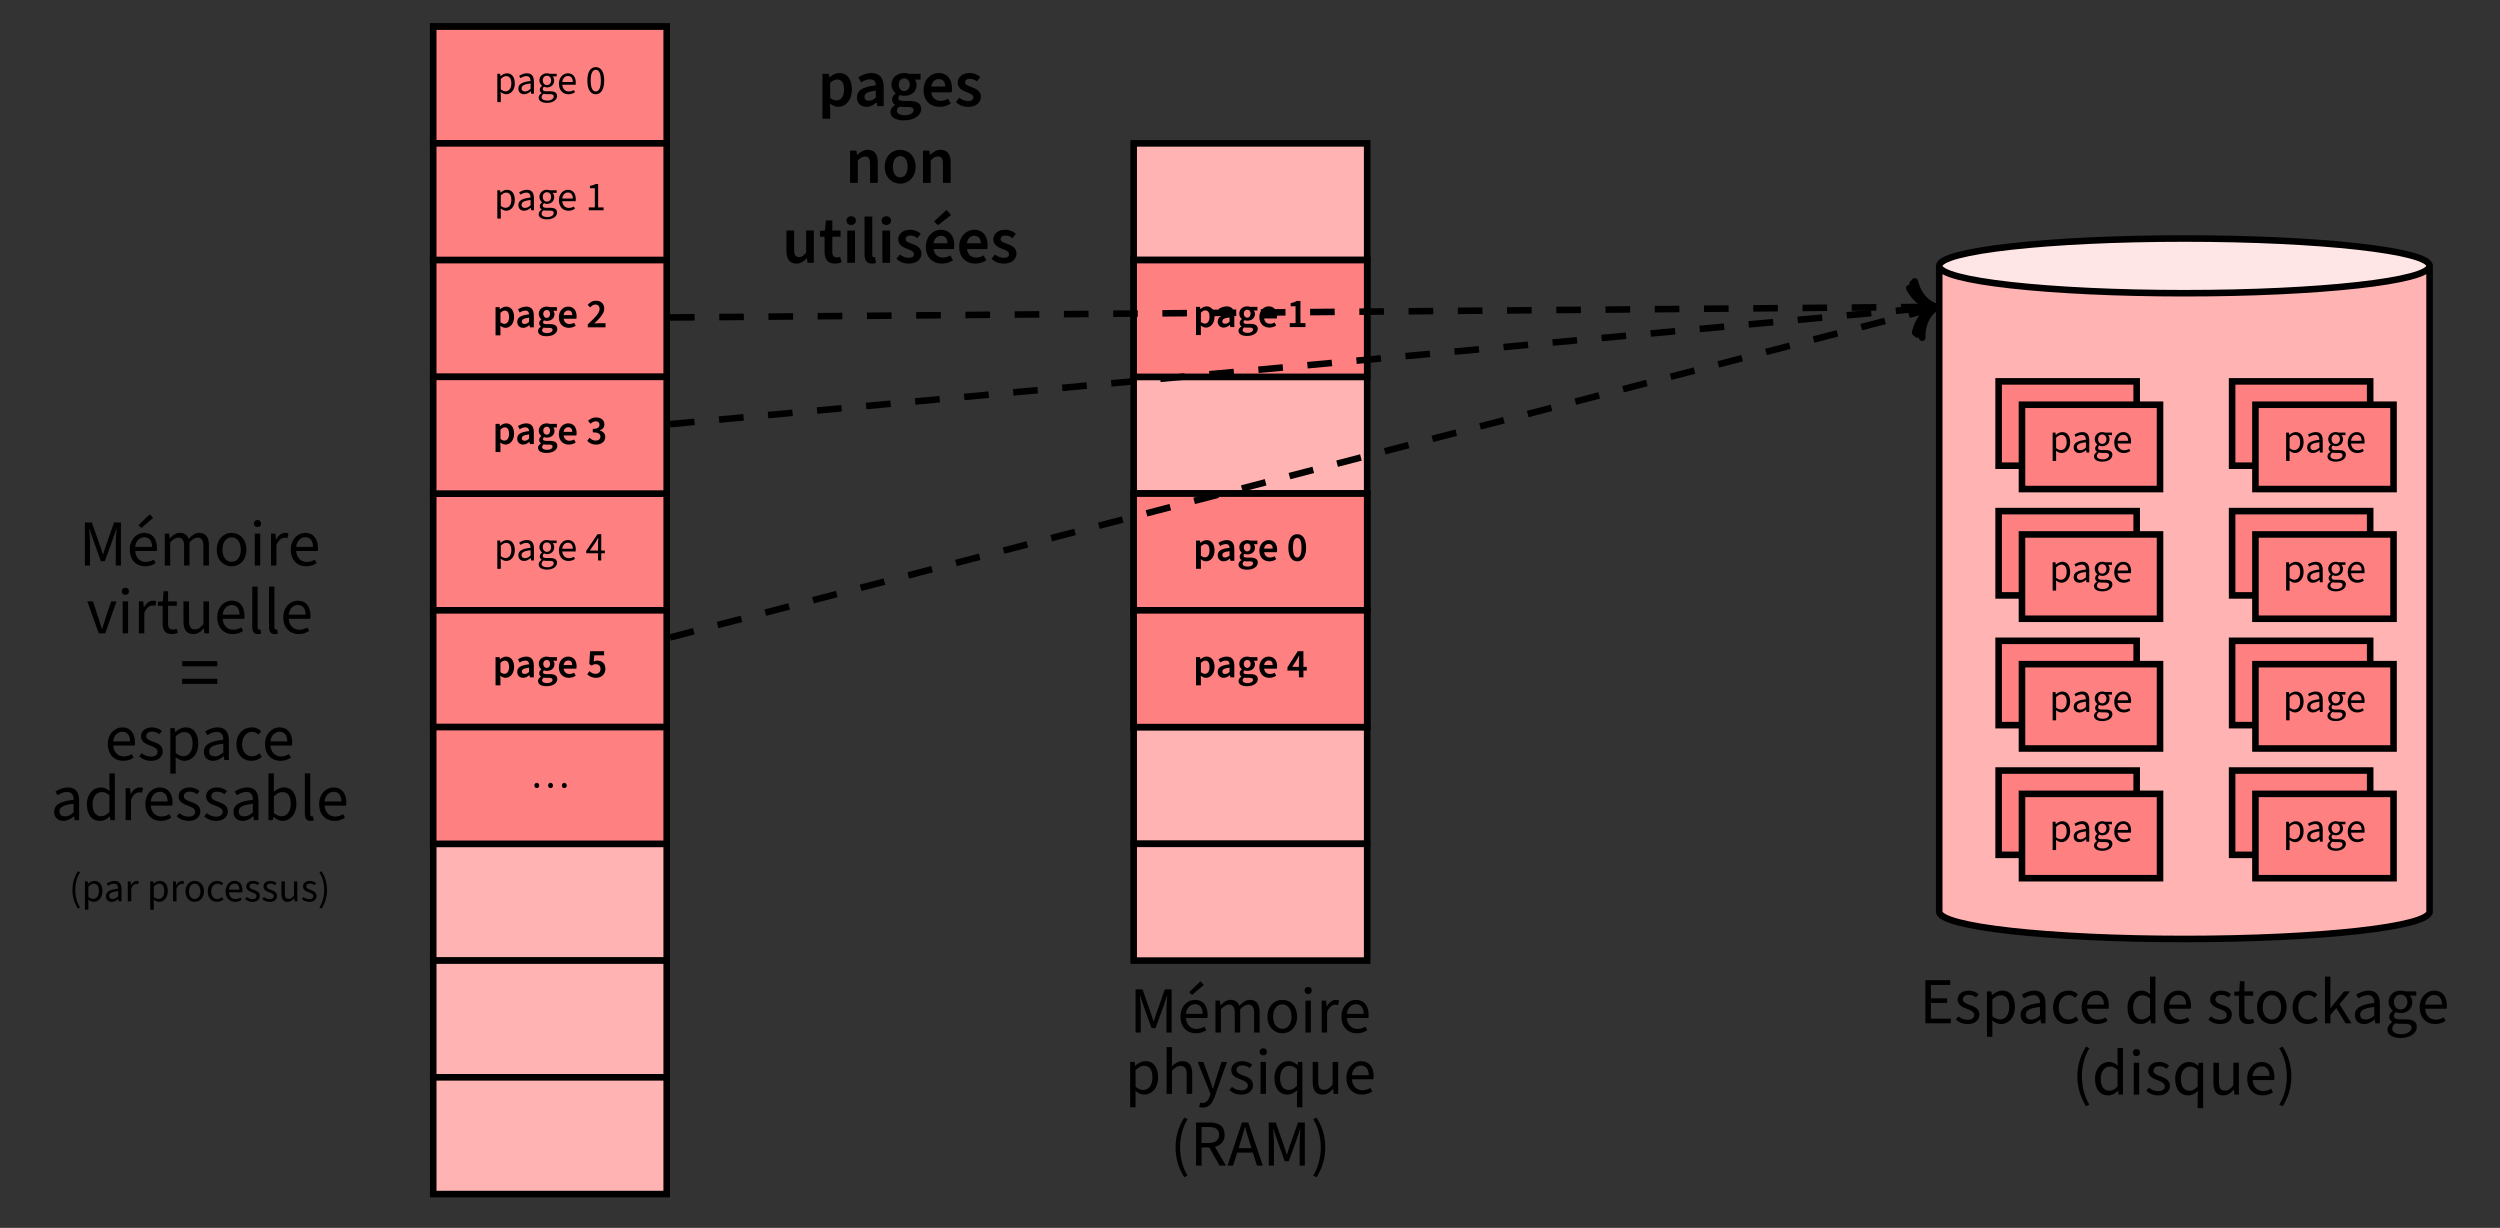 <?xml version="1.0" encoding="UTF-8"?>
<svg xmlns="http://www.w3.org/2000/svg" xmlns:xlink="http://www.w3.org/1999/xlink" width="303.511" height="149.07" viewBox="0 0 303.511 149.07">
<rect x="0" y="0" width="303.511" height="149.07" fill="#333333" stroke="none"/>
<defs>
<g>
<g id="glyph-0-0">
<path d="M 0.719 0 L 3.812 0 L 3.812 -0.562 L 1.391 -0.562 L 1.391 -2.469 L 3.359 -2.469 L 3.359 -3.031 L 1.391 -3.031 L 1.391 -4.656 L 3.734 -4.656 L 3.734 -5.234 L 0.719 -5.234 Z M 0.719 0 "/>
</g>
<g id="glyph-0-1">
<path d="M 1.672 0.094 C 2.578 0.094 3.078 -0.438 3.078 -1.062 C 3.078 -1.766 2.5 -2.031 1.891 -2.234 C 1.406 -2.406 1.078 -2.547 1.078 -2.906 C 1.078 -3.188 1.297 -3.453 1.781 -3.453 C 2.125 -3.453 2.406 -3.344 2.672 -3.141 L 2.984 -3.531 C 2.672 -3.781 2.266 -3.969 1.781 -3.969 C 0.938 -3.969 0.438 -3.484 0.438 -2.875 C 0.438 -2.234 1 -1.953 1.578 -1.75 C 2.016 -1.578 2.453 -1.422 2.453 -1.016 C 2.453 -0.688 2.203 -0.422 1.688 -0.422 C 1.219 -0.422 0.859 -0.562 0.531 -0.844 L 0.219 -0.469 C 0.578 -0.109 1.094 0.094 1.672 0.094 Z M 1.672 0.094 "/>
</g>
<g id="glyph-0-2">
<path d="M 0.656 1.641 L 1.312 1.641 L 1.312 0.328 L 1.297 -0.344 C 1.656 -0.078 2.016 0.094 2.359 0.094 C 3.25 0.094 4.047 -0.672 4.047 -1.984 C 4.047 -3.203 3.5 -3.969 2.516 -3.969 C 2.062 -3.969 1.625 -3.719 1.281 -3.422 L 1.25 -3.422 L 1.188 -3.875 L 0.656 -3.875 Z M 2.25 -0.469 C 2 -0.469 1.672 -0.562 1.312 -0.859 L 1.312 -2.891 C 1.688 -3.234 2.016 -3.406 2.344 -3.406 C 3.062 -3.406 3.359 -2.844 3.359 -1.984 C 3.359 -1.031 2.891 -0.469 2.25 -0.469 Z M 2.25 -0.469 "/>
</g>
<g id="glyph-0-3">
<path d="M 1.547 0.094 C 2.031 0.094 2.453 -0.156 2.828 -0.469 L 2.844 -0.469 L 2.906 0 L 3.453 0 L 3.453 -2.375 C 3.453 -3.344 3.047 -3.969 2.109 -3.969 C 1.484 -3.969 0.938 -3.703 0.578 -3.469 L 0.844 -3.016 C 1.141 -3.219 1.547 -3.422 1.984 -3.422 C 2.625 -3.422 2.781 -2.953 2.781 -2.469 C 1.125 -2.281 0.422 -1.859 0.422 -1 C 0.422 -0.297 0.906 0.094 1.547 0.094 Z M 1.734 -0.453 C 1.359 -0.453 1.062 -0.609 1.062 -1.047 C 1.062 -1.547 1.484 -1.844 2.781 -1.984 L 2.781 -0.938 C 2.422 -0.609 2.109 -0.453 1.734 -0.453 Z M 1.734 -0.453 "/>
</g>
<g id="glyph-0-4">
<path d="M 2.188 0.094 C 2.641 0.094 3.078 -0.078 3.438 -0.391 L 3.141 -0.828 C 2.922 -0.609 2.594 -0.453 2.234 -0.453 C 1.531 -0.453 1.047 -1.047 1.047 -1.922 C 1.047 -2.828 1.562 -3.422 2.266 -3.422 C 2.578 -3.422 2.828 -3.297 3.031 -3.094 L 3.359 -3.516 C 3.094 -3.766 2.734 -3.969 2.234 -3.969 C 1.234 -3.969 0.359 -3.234 0.359 -1.922 C 0.359 -0.641 1.156 0.094 2.188 0.094 Z M 2.188 0.094 "/>
</g>
<g id="glyph-0-5">
<path d="M 2.219 0.094 C 2.75 0.094 3.156 -0.062 3.5 -0.297 L 3.266 -0.719 C 3 -0.547 2.672 -0.438 2.297 -0.438 C 1.562 -0.438 1.078 -0.969 1.016 -1.766 L 3.625 -1.766 C 3.656 -1.891 3.656 -2.016 3.656 -2.156 C 3.656 -3.266 3.094 -3.969 2.109 -3.969 C 1.219 -3.969 0.359 -3.203 0.359 -1.938 C 0.359 -0.656 1.172 0.094 2.219 0.094 Z M 1.016 -2.266 C 1.094 -3.016 1.578 -3.438 2.125 -3.438 C 2.703 -3.438 3.062 -3.031 3.062 -2.266 Z M 1.016 -2.266 "/>
</g>
<g id="glyph-0-6">
<path d="M 1.969 0.094 C 2.438 0.094 2.844 -0.156 3.141 -0.453 L 3.172 -0.453 L 3.234 0 L 3.766 0 L 3.766 -5.672 L 3.109 -5.672 L 3.109 -4.188 L 3.141 -3.516 C 2.797 -3.797 2.5 -3.969 2.062 -3.969 C 1.172 -3.969 0.375 -3.188 0.375 -1.922 C 0.375 -0.641 1 0.094 1.969 0.094 Z M 2.125 -0.469 C 1.438 -0.469 1.062 -1.016 1.062 -1.938 C 1.062 -2.828 1.547 -3.406 2.172 -3.406 C 2.484 -3.406 2.781 -3.312 3.109 -3.016 L 3.109 -0.984 C 2.781 -0.641 2.484 -0.469 2.125 -0.469 Z M 2.125 -0.469 "/>
</g>
<g id="glyph-0-7">
<path d="M 1.875 0.094 C 2.141 0.094 2.406 0.031 2.609 -0.078 L 2.469 -0.547 C 2.312 -0.469 2.172 -0.453 2.031 -0.453 C 1.578 -0.453 1.422 -0.719 1.422 -1.188 L 1.422 -3.344 L 2.484 -3.344 L 2.484 -3.875 L 1.422 -3.875 L 1.422 -5.109 L 0.875 -5.109 L 0.797 -3.875 L 0.188 -3.828 L 0.188 -3.344 L 0.766 -3.344 L 0.766 -1.203 C 0.766 -0.438 1.047 0.094 1.875 0.094 Z M 1.875 0.094 "/>
</g>
<g id="glyph-0-8">
<path d="M 2.156 0.094 C 3.109 0.094 3.953 -0.641 3.953 -1.922 C 3.953 -3.234 3.109 -3.969 2.156 -3.969 C 1.219 -3.969 0.359 -3.234 0.359 -1.922 C 0.359 -0.641 1.219 0.094 2.156 0.094 Z M 2.156 -0.453 C 1.5 -0.453 1.047 -1.047 1.047 -1.922 C 1.047 -2.828 1.5 -3.422 2.156 -3.422 C 2.828 -3.422 3.281 -2.828 3.281 -1.922 C 3.281 -1.047 2.828 -0.453 2.156 -0.453 Z M 2.156 -0.453 "/>
</g>
<g id="glyph-0-9">
<path d="M 0.656 0 L 1.312 0 L 1.312 -1.016 L 2.031 -1.859 L 3.156 0 L 3.875 0 L 2.422 -2.312 L 3.703 -3.875 L 2.969 -3.875 L 1.328 -1.844 L 1.312 -1.844 L 1.312 -5.672 L 0.656 -5.672 Z M 0.656 0 "/>
</g>
<g id="glyph-0-10">
<path d="M 1.953 1.781 C 3.156 1.781 3.922 1.156 3.922 0.438 C 3.922 -0.203 3.469 -0.484 2.562 -0.484 L 1.812 -0.484 C 1.297 -0.484 1.141 -0.656 1.141 -0.906 C 1.141 -1.109 1.25 -1.25 1.391 -1.359 C 1.562 -1.281 1.766 -1.234 1.953 -1.234 C 2.75 -1.234 3.375 -1.75 3.375 -2.578 C 3.375 -2.906 3.25 -3.188 3.062 -3.359 L 3.859 -3.359 L 3.859 -3.875 L 2.516 -3.875 C 2.359 -3.922 2.172 -3.969 1.953 -3.969 C 1.172 -3.969 0.5 -3.438 0.5 -2.594 C 0.5 -2.125 0.75 -1.75 1 -1.547 L 1 -1.516 C 0.812 -1.375 0.578 -1.125 0.578 -0.797 C 0.578 -0.5 0.734 -0.281 0.922 -0.172 L 0.922 -0.141 C 0.578 0.109 0.359 0.422 0.359 0.734 C 0.359 1.406 1.016 1.781 1.953 1.781 Z M 1.953 -1.672 C 1.516 -1.672 1.141 -2.031 1.141 -2.594 C 1.141 -3.156 1.5 -3.484 1.953 -3.484 C 2.422 -3.484 2.781 -3.141 2.781 -2.594 C 2.781 -2.031 2.406 -1.672 1.953 -1.672 Z M 2.062 1.328 C 1.359 1.328 0.938 1.062 0.938 0.656 C 0.938 0.438 1.047 0.203 1.328 0 C 1.5 0.047 1.688 0.062 1.828 0.062 L 2.5 0.062 C 3 0.062 3.281 0.188 3.281 0.547 C 3.281 0.938 2.781 1.328 2.062 1.328 Z M 2.062 1.328 "/>
</g>
<g id="glyph-0-11">
<path d="M 1.703 1.406 L 2.109 1.219 C 1.5 0.203 1.203 -1 1.203 -2.219 C 1.203 -3.422 1.5 -4.625 2.109 -5.641 L 1.703 -5.828 C 1.047 -4.766 0.656 -3.625 0.656 -2.219 C 0.656 -0.812 1.047 0.328 1.703 1.406 Z M 1.703 1.406 "/>
</g>
<g id="glyph-0-12">
<path d="M 0.656 0 L 1.312 0 L 1.312 -3.875 L 0.656 -3.875 Z M 0.984 -4.672 C 1.25 -4.672 1.422 -4.844 1.422 -5.094 C 1.422 -5.359 1.25 -5.531 0.984 -5.531 C 0.734 -5.531 0.547 -5.359 0.547 -5.094 C 0.547 -4.844 0.734 -4.672 0.984 -4.672 Z M 0.984 -4.672 "/>
</g>
<g id="glyph-0-13">
<path d="M 3.109 1.641 L 3.766 1.641 L 3.766 -3.875 L 3.25 -3.875 L 3.172 -3.5 L 3.156 -3.5 C 2.812 -3.812 2.5 -3.969 2.062 -3.969 C 1.172 -3.969 0.375 -3.188 0.375 -1.922 C 0.375 -0.641 1 0.094 1.969 0.094 C 2.422 0.094 2.828 -0.141 3.141 -0.453 L 3.109 0.25 Z M 2.125 -0.469 C 1.438 -0.469 1.062 -1.016 1.062 -1.938 C 1.062 -2.828 1.547 -3.406 2.172 -3.406 C 2.484 -3.406 2.781 -3.312 3.109 -3.016 L 3.109 -0.984 C 2.781 -0.641 2.484 -0.469 2.125 -0.469 Z M 2.125 -0.469 "/>
</g>
<g id="glyph-0-14">
<path d="M 1.781 0.094 C 2.312 0.094 2.703 -0.188 3.062 -0.609 L 3.078 -0.609 L 3.141 0 L 3.688 0 L 3.688 -3.875 L 3.016 -3.875 L 3.016 -1.125 C 2.656 -0.672 2.375 -0.484 1.984 -0.484 C 1.484 -0.484 1.266 -0.781 1.266 -1.5 L 1.266 -3.875 L 0.594 -3.875 L 0.594 -1.422 C 0.594 -0.438 0.969 0.094 1.781 0.094 Z M 1.781 0.094 "/>
</g>
<g id="glyph-0-15">
<path d="M 0.719 1.406 C 1.375 0.328 1.766 -0.812 1.766 -2.219 C 1.766 -3.625 1.375 -4.766 0.719 -5.828 L 0.297 -5.641 C 0.922 -4.625 1.219 -3.422 1.219 -2.219 C 1.219 -1 0.922 0.203 0.297 1.219 Z M 0.719 1.406 "/>
</g>
<g id="glyph-0-16">
<path d="M 0.703 0 L 1.328 0 L 1.328 -2.891 C 1.328 -3.344 1.266 -4 1.234 -4.453 L 1.266 -4.453 L 1.672 -3.234 L 2.641 -0.531 L 3.125 -0.531 L 4.109 -3.234 L 4.516 -4.453 L 4.547 -4.453 C 4.516 -4 4.453 -3.344 4.453 -2.891 L 4.453 0 L 5.078 0 L 5.078 -5.234 L 4.25 -5.234 L 3.266 -2.438 C 3.125 -2.062 3.031 -1.734 2.922 -1.344 L 2.891 -1.344 C 2.766 -1.734 2.656 -2.062 2.531 -2.438 L 1.547 -5.234 L 0.703 -5.234 Z M 0.703 0 "/>
</g>
<g id="glyph-0-17">
<path d="M 2.219 0.094 C 2.75 0.094 3.156 -0.062 3.5 -0.297 L 3.266 -0.719 C 3 -0.547 2.672 -0.438 2.297 -0.438 C 1.562 -0.438 1.078 -0.969 1.016 -1.766 L 3.625 -1.766 C 3.656 -1.891 3.656 -2.016 3.656 -2.156 C 3.656 -3.266 3.094 -3.969 2.109 -3.969 C 1.219 -3.969 0.359 -3.203 0.359 -1.938 C 0.359 -0.656 1.172 0.094 2.219 0.094 Z M 1.016 -2.266 C 1.094 -3.016 1.578 -3.438 2.125 -3.438 C 2.703 -3.438 3.062 -3.031 3.062 -2.266 Z M 1.766 -4.562 L 3.188 -5.781 L 2.781 -6.219 L 1.422 -4.906 Z M 1.766 -4.562 "/>
</g>
<g id="glyph-0-18">
<path d="M 0.656 0 L 1.312 0 L 1.312 -2.812 C 1.672 -3.203 1.984 -3.391 2.281 -3.391 C 2.766 -3.391 3 -3.094 3 -2.359 L 3 0 L 3.656 0 L 3.656 -2.812 C 4.016 -3.203 4.328 -3.391 4.625 -3.391 C 5.109 -3.391 5.344 -3.094 5.344 -2.359 L 5.344 0 L 6.016 0 L 6.016 -2.453 C 6.016 -3.438 5.625 -3.969 4.828 -3.969 C 4.359 -3.969 3.953 -3.672 3.547 -3.234 C 3.391 -3.688 3.078 -3.969 2.484 -3.969 C 2.016 -3.969 1.625 -3.688 1.281 -3.312 L 1.25 -3.312 L 1.188 -3.875 L 0.656 -3.875 Z M 0.656 0 "/>
</g>
<g id="glyph-0-19">
<path d="M 0.656 0 L 1.312 0 L 1.312 -2.484 C 1.578 -3.141 1.969 -3.375 2.297 -3.375 C 2.453 -3.375 2.531 -3.359 2.641 -3.328 L 2.781 -3.891 C 2.672 -3.938 2.547 -3.969 2.375 -3.969 C 1.938 -3.969 1.547 -3.656 1.281 -3.172 L 1.25 -3.172 L 1.188 -3.875 L 0.656 -3.875 Z M 0.656 0 "/>
</g>
<g id="glyph-0-20">
<path d="M 0.656 0 L 1.312 0 L 1.312 -2.812 C 1.703 -3.203 1.969 -3.391 2.359 -3.391 C 2.875 -3.391 3.094 -3.094 3.094 -2.359 L 3.094 0 L 3.766 0 L 3.766 -2.453 C 3.766 -3.438 3.391 -3.969 2.578 -3.969 C 2.047 -3.969 1.656 -3.688 1.297 -3.328 L 1.312 -4.125 L 1.312 -5.672 L 0.656 -5.672 Z M 0.656 0 "/>
</g>
<g id="glyph-0-21">
<path d="M 0.719 1.672 C 1.5 1.672 1.906 1.078 2.172 0.312 L 3.641 -3.875 L 2.984 -3.875 L 2.297 -1.734 C 2.188 -1.391 2.078 -1 1.969 -0.641 L 1.938 -0.641 C 1.812 -1 1.688 -1.406 1.562 -1.734 L 0.781 -3.875 L 0.094 -3.875 L 1.656 0.016 L 1.562 0.297 C 1.406 0.766 1.125 1.109 0.688 1.109 C 0.594 1.109 0.5 1.094 0.406 1.062 L 0.266 1.578 C 0.391 1.641 0.547 1.672 0.719 1.672 Z M 0.719 1.672 "/>
</g>
<g id="glyph-0-22">
<path d="M 0.719 0 L 1.391 0 L 1.391 -2.203 L 2.328 -2.203 L 3.578 0 L 4.344 0 L 3.016 -2.281 C 3.719 -2.469 4.188 -2.938 4.188 -3.75 C 4.188 -4.844 3.422 -5.234 2.344 -5.234 L 0.719 -5.234 Z M 1.391 -2.75 L 1.391 -4.688 L 2.25 -4.688 C 3.062 -4.688 3.516 -4.438 3.516 -3.75 C 3.516 -3.078 3.062 -2.75 2.25 -2.75 Z M 1.391 -2.75 "/>
</g>
<g id="glyph-0-23">
<path d="M 1.625 -2.922 C 1.812 -3.5 1.969 -4.078 2.141 -4.672 L 2.172 -4.672 C 2.328 -4.078 2.5 -3.5 2.688 -2.922 L 2.938 -2.125 L 1.375 -2.125 Z M 0.031 0 L 0.703 0 L 1.203 -1.578 L 3.109 -1.578 L 3.609 0 L 4.312 0 L 2.547 -5.234 L 1.781 -5.234 Z M 0.031 0 "/>
</g>
<g id="glyph-0-24">
<path d="M 1.484 0 L 2.266 0 L 3.641 -3.875 L 2.984 -3.875 L 2.25 -1.688 C 2.141 -1.297 2.016 -0.906 1.891 -0.531 L 1.859 -0.531 C 1.75 -0.906 1.625 -1.297 1.5 -1.688 L 0.781 -3.875 L 0.094 -3.875 Z M 1.484 0 "/>
</g>
<g id="glyph-0-25">
<path d="M 1.344 0.094 C 1.516 0.094 1.641 0.078 1.734 0.031 L 1.641 -0.469 C 1.578 -0.453 1.547 -0.453 1.5 -0.453 C 1.406 -0.453 1.312 -0.531 1.312 -0.734 L 1.312 -5.672 L 0.656 -5.672 L 0.656 -0.781 C 0.656 -0.219 0.859 0.094 1.344 0.094 Z M 1.344 0.094 "/>
</g>
<g id="glyph-0-26">
<path d="M 2.359 0.094 C 3.25 0.094 4.047 -0.672 4.047 -2 C 4.047 -3.203 3.5 -3.969 2.516 -3.969 C 2.078 -3.969 1.656 -3.734 1.297 -3.438 L 1.312 -4.125 L 1.312 -5.672 L 0.656 -5.672 L 0.656 0 L 1.172 0 L 1.25 -0.391 L 1.266 -0.391 C 1.609 -0.094 2.016 0.094 2.359 0.094 Z M 2.25 -0.469 C 2 -0.469 1.656 -0.562 1.312 -0.859 L 1.312 -2.891 C 1.688 -3.234 2.016 -3.406 2.344 -3.406 C 3.062 -3.406 3.359 -2.844 3.359 -1.984 C 3.359 -1.031 2.891 -0.469 2.25 -0.469 Z M 2.25 -0.469 "/>
</g>
<g id="glyph-1-0">
<path d="M 0.406 1.016 L 0.828 1.016 L 0.828 0.203 L 0.812 -0.219 C 1.031 -0.047 1.266 0.062 1.484 0.062 C 2.031 0.062 2.531 -0.422 2.531 -1.25 C 2.531 -2 2.188 -2.484 1.562 -2.484 C 1.297 -2.484 1.016 -2.328 0.797 -2.141 L 0.781 -2.141 L 0.75 -2.422 L 0.406 -2.422 Z M 1.406 -0.297 C 1.25 -0.297 1.047 -0.359 0.828 -0.531 L 0.828 -1.797 C 1.062 -2.031 1.266 -2.141 1.469 -2.141 C 1.922 -2.141 2.109 -1.781 2.109 -1.25 C 2.109 -0.641 1.812 -0.297 1.406 -0.297 Z M 1.406 -0.297 "/>
</g>
<g id="glyph-1-1">
<path d="M 0.969 0.062 C 1.266 0.062 1.531 -0.094 1.766 -0.297 L 1.781 -0.297 L 1.812 0 L 2.156 0 L 2.156 -1.484 C 2.156 -2.094 1.906 -2.484 1.312 -2.484 C 0.922 -2.484 0.594 -2.312 0.359 -2.172 L 0.516 -1.891 C 0.719 -2.016 0.969 -2.141 1.25 -2.141 C 1.641 -2.141 1.734 -1.844 1.75 -1.547 C 0.703 -1.422 0.266 -1.172 0.266 -0.625 C 0.266 -0.188 0.562 0.062 0.969 0.062 Z M 1.078 -0.281 C 0.844 -0.281 0.656 -0.391 0.656 -0.656 C 0.656 -0.969 0.922 -1.156 1.75 -1.25 L 1.75 -0.594 C 1.516 -0.391 1.312 -0.281 1.078 -0.281 Z M 1.078 -0.281 "/>
</g>
<g id="glyph-1-2">
<path d="M 1.219 1.109 C 1.984 1.109 2.453 0.734 2.453 0.281 C 2.453 -0.125 2.172 -0.297 1.609 -0.297 L 1.141 -0.297 C 0.812 -0.297 0.719 -0.406 0.719 -0.562 C 0.719 -0.703 0.781 -0.781 0.875 -0.859 C 0.984 -0.797 1.109 -0.766 1.219 -0.766 C 1.719 -0.766 2.109 -1.094 2.109 -1.609 C 2.109 -1.812 2.031 -2 1.922 -2.109 L 2.406 -2.109 L 2.406 -2.422 L 1.562 -2.422 C 1.484 -2.453 1.359 -2.484 1.219 -2.484 C 0.734 -2.484 0.312 -2.141 0.312 -1.625 C 0.312 -1.328 0.469 -1.094 0.625 -0.969 L 0.625 -0.953 C 0.5 -0.859 0.359 -0.703 0.359 -0.5 C 0.359 -0.312 0.453 -0.172 0.578 -0.109 L 0.578 -0.078 C 0.359 0.062 0.219 0.266 0.219 0.469 C 0.219 0.875 0.641 1.109 1.219 1.109 Z M 1.219 -1.047 C 0.953 -1.047 0.719 -1.266 0.719 -1.625 C 0.719 -1.969 0.938 -2.188 1.219 -2.188 C 1.516 -2.188 1.734 -1.969 1.734 -1.625 C 1.734 -1.266 1.5 -1.047 1.219 -1.047 Z M 1.281 0.828 C 0.844 0.828 0.578 0.672 0.578 0.406 C 0.578 0.266 0.656 0.125 0.828 0 C 0.938 0.031 1.047 0.047 1.141 0.047 L 1.562 0.047 C 1.875 0.047 2.047 0.109 2.047 0.344 C 2.047 0.594 1.75 0.828 1.281 0.828 Z M 1.281 0.828 "/>
</g>
<g id="glyph-1-3">
<path d="M 1.391 0.062 C 1.719 0.062 1.984 -0.047 2.188 -0.188 L 2.047 -0.453 C 1.875 -0.344 1.672 -0.281 1.438 -0.281 C 0.984 -0.281 0.672 -0.609 0.641 -1.094 L 2.266 -1.094 C 2.281 -1.188 2.281 -1.25 2.281 -1.344 C 2.281 -2.047 1.938 -2.484 1.312 -2.484 C 0.766 -2.484 0.234 -2 0.234 -1.219 C 0.234 -0.406 0.734 0.062 1.391 0.062 Z M 0.641 -1.422 C 0.688 -1.891 0.984 -2.156 1.328 -2.156 C 1.688 -2.156 1.922 -1.906 1.922 -1.422 Z M 0.641 -1.422 "/>
</g>
<g id="glyph-1-4">
<path d="M 1.062 0.875 L 1.328 0.75 C 0.938 0.125 0.75 -0.625 0.75 -1.391 C 0.75 -2.141 0.938 -2.891 1.328 -3.531 L 1.062 -3.656 C 0.656 -2.984 0.406 -2.266 0.406 -1.391 C 0.406 -0.516 0.656 0.203 1.062 0.875 Z M 1.062 0.875 "/>
</g>
<g id="glyph-1-5">
<path d="M 0.406 0 L 0.828 0 L 0.828 -1.562 C 0.984 -1.969 1.234 -2.109 1.438 -2.109 C 1.531 -2.109 1.578 -2.094 1.656 -2.078 L 1.75 -2.438 C 1.672 -2.469 1.594 -2.484 1.484 -2.484 C 1.219 -2.484 0.969 -2.281 0.797 -1.984 L 0.781 -1.984 L 0.75 -2.422 L 0.406 -2.422 Z M 0.406 0 "/>
</g>
<g id="glyph-1-6">
<path d="M 1.344 0.062 C 1.938 0.062 2.484 -0.406 2.484 -1.203 C 2.484 -2.016 1.938 -2.484 1.344 -2.484 C 0.75 -2.484 0.234 -2.016 0.234 -1.203 C 0.234 -0.406 0.75 0.062 1.344 0.062 Z M 1.344 -0.281 C 0.938 -0.281 0.656 -0.656 0.656 -1.203 C 0.656 -1.766 0.938 -2.141 1.344 -2.141 C 1.766 -2.141 2.047 -1.766 2.047 -1.203 C 2.047 -0.656 1.766 -0.281 1.344 -0.281 Z M 1.344 -0.281 "/>
</g>
<g id="glyph-1-7">
<path d="M 1.359 0.062 C 1.656 0.062 1.922 -0.047 2.141 -0.25 L 1.969 -0.516 C 1.828 -0.391 1.625 -0.281 1.406 -0.281 C 0.953 -0.281 0.656 -0.656 0.656 -1.203 C 0.656 -1.766 0.984 -2.141 1.422 -2.141 C 1.609 -2.141 1.766 -2.062 1.906 -1.938 L 2.109 -2.203 C 1.938 -2.359 1.719 -2.484 1.391 -2.484 C 0.766 -2.484 0.234 -2.016 0.234 -1.203 C 0.234 -0.406 0.719 0.062 1.359 0.062 Z M 1.359 0.062 "/>
</g>
<g id="glyph-1-8">
<path d="M 1.047 0.062 C 1.609 0.062 1.922 -0.266 1.922 -0.656 C 1.922 -1.094 1.562 -1.266 1.188 -1.406 C 0.875 -1.5 0.672 -1.594 0.672 -1.812 C 0.672 -2 0.812 -2.156 1.109 -2.156 C 1.328 -2.156 1.5 -2.094 1.672 -1.969 L 1.859 -2.203 C 1.672 -2.375 1.422 -2.484 1.109 -2.484 C 0.578 -2.484 0.281 -2.188 0.281 -1.797 C 0.281 -1.391 0.625 -1.219 0.984 -1.094 C 1.266 -0.984 1.531 -0.891 1.531 -0.641 C 1.531 -0.422 1.375 -0.266 1.062 -0.266 C 0.75 -0.266 0.531 -0.359 0.328 -0.531 L 0.141 -0.297 C 0.359 -0.062 0.688 0.062 1.047 0.062 Z M 1.047 0.062 "/>
</g>
<g id="glyph-1-9">
<path d="M 1.109 0.062 C 1.453 0.062 1.688 -0.109 1.906 -0.375 L 1.922 -0.375 L 1.969 0 L 2.297 0 L 2.297 -2.422 L 1.891 -2.422 L 1.891 -0.703 C 1.672 -0.422 1.484 -0.297 1.25 -0.297 C 0.922 -0.297 0.781 -0.5 0.781 -0.938 L 0.781 -2.422 L 0.375 -2.422 L 0.375 -0.891 C 0.375 -0.266 0.609 0.062 1.109 0.062 Z M 1.109 0.062 "/>
</g>
<g id="glyph-1-10">
<path d="M 0.453 0.875 C 0.859 0.203 1.109 -0.516 1.109 -1.391 C 1.109 -2.266 0.859 -2.984 0.453 -3.656 L 0.188 -3.531 C 0.578 -2.891 0.766 -2.141 0.766 -1.391 C 0.766 -0.625 0.578 0.125 0.188 0.75 Z M 0.453 0.875 "/>
</g>
<g id="glyph-1-11">
<path d="M 1.234 0.062 C 1.875 0.062 2.266 -0.531 2.266 -1.594 C 2.266 -2.672 1.875 -3.234 1.234 -3.234 C 0.609 -3.234 0.219 -2.672 0.219 -1.594 C 0.219 -0.531 0.609 0.062 1.234 0.062 Z M 1.234 -0.281 C 0.875 -0.281 0.625 -0.672 0.625 -1.594 C 0.625 -2.531 0.875 -2.906 1.234 -2.906 C 1.609 -2.906 1.859 -2.531 1.859 -1.594 C 1.859 -0.672 1.609 -0.281 1.234 -0.281 Z M 1.234 -0.281 "/>
</g>
<g id="glyph-1-12">
<path d="M 0.391 0 L 2.188 0 L 2.188 -0.344 L 1.531 -0.344 L 1.531 -3.188 L 1.219 -3.188 C 1.047 -3.078 0.828 -3 0.531 -2.953 L 0.531 -2.672 L 1.125 -2.672 L 1.125 -0.344 L 0.391 -0.344 Z M 0.391 0 "/>
</g>
<g id="glyph-1-13">
<path d="M 0.516 -1.203 L 1.266 -2.281 C 1.344 -2.453 1.438 -2.594 1.516 -2.734 L 1.547 -2.734 C 1.531 -2.562 1.516 -2.297 1.516 -2.125 L 1.516 -1.203 Z M 1.516 0 L 1.906 0 L 1.906 -0.875 L 2.344 -0.875 L 2.344 -1.203 L 1.906 -1.203 L 1.906 -3.188 L 1.453 -3.188 L 0.078 -1.156 L 0.078 -0.875 L 1.516 -0.875 Z M 1.516 0 "/>
</g>
<g id="glyph-1-14">
<path d="M 0.766 0.062 C 0.938 0.062 1.062 -0.062 1.062 -0.25 C 1.062 -0.438 0.938 -0.578 0.766 -0.578 C 0.609 -0.578 0.469 -0.438 0.469 -0.25 C 0.469 -0.062 0.609 0.062 0.766 0.062 Z M 2.438 0.062 C 2.609 0.062 2.734 -0.062 2.734 -0.25 C 2.734 -0.438 2.609 -0.578 2.438 -0.578 C 2.266 -0.578 2.141 -0.438 2.141 -0.25 C 2.141 -0.062 2.266 0.062 2.438 0.062 Z M 4.109 0.062 C 4.266 0.062 4.406 -0.062 4.406 -0.25 C 4.406 -0.438 4.266 -0.578 4.109 -0.578 C 3.938 -0.578 3.812 -0.438 3.812 -0.25 C 3.812 -0.062 3.938 0.062 4.109 0.062 Z M 4.109 0.062 "/>
</g>
<g id="glyph-2-0">
<path d="M 0.344 -4.047 L 4.609 -4.047 L 4.609 -4.672 L 0.344 -4.672 Z M 0.344 -1.906 L 4.609 -1.906 L 4.609 -2.531 L 0.344 -2.531 Z M 0.344 -1.906 "/>
</g>
<g id="glyph-3-0">
<path d="M 0.359 0.969 L 0.953 0.969 L 0.953 0.203 L 0.938 -0.203 C 1.125 -0.047 1.344 0.062 1.562 0.062 C 2.109 0.062 2.609 -0.422 2.609 -1.266 C 2.609 -2.016 2.25 -2.516 1.641 -2.516 C 1.375 -2.516 1.109 -2.375 0.906 -2.188 L 0.891 -2.188 L 0.844 -2.453 L 0.359 -2.453 Z M 1.438 -0.422 C 1.297 -0.422 1.125 -0.484 0.953 -0.625 L 0.953 -1.75 C 1.141 -1.938 1.297 -2.031 1.469 -2.031 C 1.844 -2.031 2 -1.734 2 -1.25 C 2 -0.703 1.75 -0.422 1.438 -0.422 Z M 1.438 -0.422 "/>
</g>
<g id="glyph-3-1">
<path d="M 0.953 0.062 C 1.25 0.062 1.484 -0.078 1.703 -0.266 L 1.719 -0.266 L 1.781 0 L 2.25 0 L 2.25 -1.453 C 2.25 -2.141 1.938 -2.516 1.328 -2.516 C 0.953 -2.516 0.594 -2.359 0.328 -2.188 L 0.531 -1.797 C 0.75 -1.938 0.984 -2.031 1.219 -2.031 C 1.562 -2.031 1.656 -1.828 1.672 -1.578 C 0.656 -1.469 0.234 -1.203 0.234 -0.656 C 0.234 -0.234 0.531 0.062 0.953 0.062 Z M 1.141 -0.406 C 0.938 -0.406 0.797 -0.484 0.797 -0.703 C 0.797 -0.953 1 -1.094 1.672 -1.172 L 1.672 -0.656 C 1.484 -0.484 1.328 -0.406 1.141 -0.406 Z M 1.141 -0.406 "/>
</g>
<g id="glyph-3-2">
<path d="M 1.219 1.078 C 2.016 1.078 2.531 0.703 2.531 0.219 C 2.531 -0.203 2.219 -0.391 1.625 -0.391 L 1.203 -0.391 C 0.906 -0.391 0.797 -0.469 0.797 -0.609 C 0.797 -0.719 0.844 -0.781 0.922 -0.844 C 1.031 -0.797 1.141 -0.781 1.25 -0.781 C 1.766 -0.781 2.188 -1.062 2.188 -1.609 C 2.188 -1.781 2.125 -1.922 2.047 -2.016 L 2.484 -2.016 L 2.484 -2.453 L 1.609 -2.453 C 1.516 -2.484 1.375 -2.516 1.25 -2.516 C 0.734 -2.516 0.281 -2.188 0.281 -1.625 C 0.281 -1.344 0.422 -1.109 0.594 -0.984 L 0.594 -0.969 C 0.453 -0.859 0.328 -0.703 0.328 -0.516 C 0.328 -0.312 0.422 -0.172 0.547 -0.094 L 0.547 -0.078 C 0.328 0.062 0.188 0.234 0.188 0.438 C 0.188 0.875 0.641 1.078 1.219 1.078 Z M 1.25 -1.141 C 1.016 -1.141 0.828 -1.328 0.828 -1.625 C 0.828 -1.938 1.016 -2.109 1.25 -2.109 C 1.484 -2.109 1.656 -1.938 1.656 -1.625 C 1.656 -1.328 1.469 -1.141 1.25 -1.141 Z M 1.312 0.703 C 0.922 0.703 0.688 0.578 0.688 0.359 C 0.688 0.234 0.75 0.141 0.875 0.031 C 0.969 0.062 1.078 0.062 1.203 0.062 L 1.531 0.062 C 1.812 0.062 1.953 0.125 1.953 0.312 C 1.953 0.516 1.688 0.703 1.312 0.703 Z M 1.312 0.703 "/>
</g>
<g id="glyph-3-3">
<path d="M 1.406 0.062 C 1.719 0.062 2.031 -0.031 2.25 -0.203 L 2.047 -0.562 C 1.891 -0.453 1.688 -0.406 1.484 -0.406 C 1.094 -0.406 0.844 -0.641 0.781 -1.047 L 2.328 -1.047 C 2.344 -1.141 2.359 -1.219 2.359 -1.344 C 2.359 -2.031 2 -2.516 1.328 -2.516 C 0.75 -2.516 0.203 -2.031 0.203 -1.219 C 0.203 -0.406 0.734 0.062 1.406 0.062 Z M 0.781 -1.484 C 0.828 -1.859 1.062 -2.047 1.344 -2.047 C 1.672 -2.047 1.828 -1.844 1.828 -1.484 Z M 0.781 -1.484 "/>
</g>
<g id="glyph-3-4">
<path d="M 1.281 0.062 C 1.938 0.062 2.359 -0.531 2.359 -1.594 C 2.359 -2.672 1.938 -3.234 1.281 -3.234 C 0.625 -3.234 0.203 -2.672 0.203 -1.594 C 0.203 -0.531 0.625 0.062 1.281 0.062 Z M 1.281 -0.406 C 0.984 -0.406 0.766 -0.703 0.766 -1.594 C 0.766 -2.5 0.984 -2.766 1.281 -2.766 C 1.578 -2.766 1.797 -2.5 1.797 -1.594 C 1.797 -0.703 1.578 -0.406 1.281 -0.406 Z M 1.281 -0.406 "/>
</g>
<g id="glyph-3-5">
<path d="M 0.375 0 L 2.281 0 L 2.281 -0.484 L 1.672 -0.484 L 1.672 -3.172 L 1.219 -3.172 C 1.016 -3.047 0.812 -2.969 0.484 -2.906 L 0.484 -2.531 L 1.078 -2.531 L 1.078 -0.484 L 0.375 -0.484 Z M 0.375 0 "/>
</g>
<g id="glyph-3-6">
<path d="M 0.672 -1.266 L 1.234 -2.141 C 1.328 -2.297 1.422 -2.469 1.5 -2.625 L 1.516 -2.625 C 1.5 -2.438 1.484 -2.141 1.484 -1.969 L 1.484 -1.266 Z M 1.484 0 L 2.031 0 L 2.031 -0.812 L 2.438 -0.812 L 2.438 -1.266 L 2.031 -1.266 L 2.031 -3.172 L 1.344 -3.172 L 0.094 -1.219 L 0.094 -0.812 L 1.484 -0.812 Z M 1.484 0 "/>
</g>
<g id="glyph-3-7">
<path d="M 0.188 0 L 2.344 0 L 2.344 -0.5 L 1.531 -0.5 C 1.375 -0.5 1.156 -0.484 0.984 -0.469 C 1.656 -1.125 2.188 -1.672 2.188 -2.266 C 2.188 -2.844 1.797 -3.234 1.188 -3.234 C 0.75 -3.234 0.453 -3.047 0.172 -2.719 L 0.484 -2.422 C 0.656 -2.609 0.859 -2.766 1.094 -2.766 C 1.438 -2.766 1.625 -2.562 1.625 -2.219 C 1.625 -1.75 1.062 -1.172 0.188 -0.359 Z M 0.188 0 "/>
</g>
<g id="glyph-3-8">
<path d="M 1.203 0.062 C 1.812 0.062 2.312 -0.281 2.312 -0.859 C 2.312 -1.281 2.031 -1.547 1.656 -1.641 L 1.656 -1.672 C 2 -1.797 2.203 -2.031 2.203 -2.391 C 2.203 -2.922 1.797 -3.234 1.188 -3.234 C 0.797 -3.234 0.5 -3.078 0.219 -2.828 L 0.516 -2.469 C 0.719 -2.641 0.906 -2.766 1.156 -2.766 C 1.453 -2.766 1.609 -2.609 1.609 -2.344 C 1.609 -2.062 1.422 -1.844 0.797 -1.844 L 0.797 -1.422 C 1.516 -1.422 1.719 -1.219 1.719 -0.891 C 1.719 -0.594 1.484 -0.422 1.141 -0.422 C 0.828 -0.422 0.594 -0.578 0.406 -0.766 L 0.125 -0.391 C 0.344 -0.141 0.688 0.062 1.203 0.062 Z M 1.203 0.062 "/>
</g>
<g id="glyph-3-9">
<path d="M 1.203 0.062 C 1.797 0.062 2.328 -0.344 2.328 -1.031 C 2.328 -1.719 1.875 -2.031 1.328 -2.031 C 1.172 -2.031 1.047 -1.984 0.906 -1.922 L 0.984 -2.672 L 2.172 -2.672 L 2.172 -3.172 L 0.469 -3.172 L 0.375 -1.609 L 0.656 -1.422 C 0.844 -1.547 0.953 -1.594 1.156 -1.594 C 1.5 -1.594 1.734 -1.391 1.734 -1.016 C 1.734 -0.641 1.484 -0.422 1.125 -0.422 C 0.812 -0.422 0.578 -0.578 0.391 -0.75 L 0.125 -0.375 C 0.359 -0.141 0.688 0.062 1.203 0.062 Z M 1.203 0.062 "/>
</g>
<g id="glyph-4-0">
<path d="M 0.578 1.531 L 1.516 1.531 L 1.516 0.312 L 1.484 -0.328 C 1.797 -0.062 2.141 0.094 2.5 0.094 C 3.359 0.094 4.156 -0.672 4.156 -2.016 C 4.156 -3.234 3.594 -4.016 2.625 -4.016 C 2.188 -4.016 1.781 -3.781 1.438 -3.5 L 1.422 -3.5 L 1.344 -3.922 L 0.578 -3.922 Z M 2.281 -0.688 C 2.062 -0.688 1.797 -0.766 1.516 -1 L 1.516 -2.812 C 1.812 -3.094 2.078 -3.234 2.359 -3.234 C 2.938 -3.234 3.203 -2.781 3.203 -2.016 C 3.203 -1.125 2.797 -0.688 2.281 -0.688 Z M 2.281 -0.688 "/>
</g>
<g id="glyph-4-1">
<path d="M 1.531 0.094 C 1.984 0.094 2.375 -0.125 2.719 -0.438 L 2.75 -0.438 L 2.844 0 L 3.609 0 L 3.609 -2.312 C 3.609 -3.406 3.109 -4.016 2.141 -4.016 C 1.516 -4.016 0.953 -3.781 0.531 -3.5 L 0.859 -2.891 C 1.219 -3.094 1.578 -3.25 1.953 -3.25 C 2.484 -3.25 2.641 -2.922 2.656 -2.516 C 1.047 -2.344 0.359 -1.906 0.359 -1.047 C 0.359 -0.359 0.844 0.094 1.531 0.094 Z M 1.812 -0.656 C 1.5 -0.656 1.281 -0.781 1.281 -1.109 C 1.281 -1.516 1.594 -1.75 2.656 -1.875 L 2.656 -1.047 C 2.375 -0.781 2.141 -0.656 1.812 -0.656 Z M 1.812 -0.656 "/>
</g>
<g id="glyph-4-2">
<path d="M 1.938 1.734 C 3.234 1.734 4.047 1.109 4.047 0.344 C 4.047 -0.328 3.531 -0.625 2.609 -0.625 L 1.906 -0.625 C 1.438 -0.625 1.281 -0.75 1.281 -0.969 C 1.281 -1.141 1.359 -1.25 1.469 -1.344 C 1.641 -1.281 1.828 -1.25 1.984 -1.25 C 2.828 -1.25 3.484 -1.703 3.484 -2.578 C 3.484 -2.844 3.391 -3.078 3.281 -3.219 L 3.969 -3.219 L 3.969 -3.922 L 2.578 -3.922 C 2.422 -3.969 2.203 -4.016 1.984 -4.016 C 1.172 -4.016 0.438 -3.5 0.438 -2.609 C 0.438 -2.141 0.688 -1.766 0.953 -1.562 L 0.953 -1.531 C 0.719 -1.375 0.516 -1.109 0.516 -0.812 C 0.516 -0.5 0.672 -0.281 0.875 -0.156 L 0.875 -0.125 C 0.516 0.094 0.312 0.375 0.312 0.703 C 0.312 1.391 1.016 1.734 1.938 1.734 Z M 1.984 -1.828 C 1.625 -1.828 1.328 -2.109 1.328 -2.609 C 1.328 -3.094 1.625 -3.359 1.984 -3.359 C 2.359 -3.359 2.656 -3.094 2.656 -2.609 C 2.656 -2.109 2.359 -1.828 1.984 -1.828 Z M 2.094 1.109 C 1.484 1.109 1.094 0.922 1.094 0.562 C 1.094 0.375 1.188 0.219 1.391 0.062 C 1.547 0.094 1.719 0.109 1.922 0.109 L 2.453 0.109 C 2.891 0.109 3.125 0.203 3.125 0.5 C 3.125 0.828 2.703 1.109 2.094 1.109 Z M 2.094 1.109 "/>
</g>
<g id="glyph-4-3">
<path d="M 2.25 0.094 C 2.75 0.094 3.234 -0.047 3.609 -0.312 L 3.281 -0.906 C 3.016 -0.734 2.703 -0.641 2.375 -0.641 C 1.75 -0.641 1.344 -1.016 1.25 -1.672 L 3.719 -1.672 C 3.75 -1.812 3.766 -1.953 3.766 -2.156 C 3.766 -3.25 3.188 -4.016 2.125 -4.016 C 1.219 -4.016 0.312 -3.234 0.312 -1.953 C 0.312 -0.656 1.156 0.094 2.25 0.094 Z M 1.25 -2.375 C 1.328 -2.969 1.703 -3.281 2.156 -3.281 C 2.656 -3.281 2.938 -2.953 2.938 -2.375 Z M 1.25 -2.375 "/>
</g>
<g id="glyph-4-4">
<path d="M 1.672 0.094 C 2.672 0.094 3.219 -0.453 3.219 -1.125 C 3.219 -1.797 2.672 -2.109 2.078 -2.312 C 1.578 -2.484 1.297 -2.594 1.297 -2.891 C 1.297 -3.109 1.469 -3.312 1.859 -3.312 C 2.172 -3.312 2.469 -3.219 2.734 -3 L 3.141 -3.531 C 2.828 -3.812 2.375 -4.016 1.844 -4.016 C 0.969 -4.016 0.406 -3.516 0.406 -2.844 C 0.406 -2.219 0.938 -1.891 1.5 -1.688 C 1.938 -1.516 2.312 -1.391 2.312 -1.062 C 2.312 -0.812 2.125 -0.609 1.703 -0.609 C 1.312 -0.609 0.953 -0.734 0.609 -1.016 L 0.188 -0.484 C 0.578 -0.109 1.125 0.094 1.672 0.094 Z M 1.672 0.094 "/>
</g>
<g id="glyph-4-5">
<path d="M 0.578 0 L 1.516 0 L 1.516 -2.719 C 1.828 -3.047 2.062 -3.203 2.406 -3.203 C 2.812 -3.203 3 -2.969 3 -2.328 L 3 0 L 3.938 0 L 3.938 -2.453 C 3.938 -3.438 3.562 -4.016 2.719 -4.016 C 2.188 -4.016 1.797 -3.734 1.438 -3.391 L 1.422 -3.391 L 1.344 -3.922 L 0.578 -3.922 Z M 0.578 0 "/>
</g>
<g id="glyph-4-6">
<path d="M 2.188 0.094 C 3.156 0.094 4.062 -0.656 4.062 -1.953 C 4.062 -3.266 3.156 -4.016 2.188 -4.016 C 1.219 -4.016 0.312 -3.266 0.312 -1.953 C 0.312 -0.656 1.219 0.094 2.188 0.094 Z M 2.188 -0.672 C 1.625 -0.672 1.297 -1.172 1.297 -1.953 C 1.297 -2.734 1.625 -3.25 2.188 -3.25 C 2.75 -3.25 3.094 -2.734 3.094 -1.953 C 3.094 -1.172 2.75 -0.672 2.188 -0.672 Z M 2.188 -0.672 "/>
</g>
<g id="glyph-4-7">
<path d="M 1.734 0.094 C 2.281 0.094 2.656 -0.172 3 -0.578 L 3.016 -0.578 L 3.094 0 L 3.859 0 L 3.859 -3.922 L 2.922 -3.922 L 2.922 -1.25 C 2.641 -0.875 2.422 -0.703 2.078 -0.703 C 1.656 -0.703 1.469 -0.953 1.469 -1.578 L 1.469 -3.922 L 0.531 -3.922 L 0.531 -1.469 C 0.531 -0.484 0.906 0.094 1.734 0.094 Z M 1.734 0.094 "/>
</g>
<g id="glyph-4-8">
<path d="M 1.969 0.094 C 2.281 0.094 2.578 0.031 2.781 -0.078 L 2.609 -0.734 C 2.484 -0.672 2.344 -0.656 2.203 -0.656 C 1.844 -0.656 1.656 -0.875 1.656 -1.328 L 1.656 -3.172 L 2.656 -3.172 L 2.656 -3.922 L 1.656 -3.922 L 1.656 -5.141 L 0.875 -5.141 L 0.766 -3.922 L 0.156 -3.875 L 0.156 -3.172 L 0.719 -3.172 L 0.719 -1.328 C 0.719 -0.484 1.047 0.094 1.969 0.094 Z M 1.969 0.094 "/>
</g>
<g id="glyph-4-9">
<path d="M 0.578 0 L 1.516 0 L 1.516 -3.922 L 0.578 -3.922 Z M 1.047 -4.594 C 1.391 -4.594 1.625 -4.812 1.625 -5.125 C 1.625 -5.438 1.391 -5.656 1.047 -5.656 C 0.719 -5.656 0.484 -5.438 0.484 -5.125 C 0.484 -4.812 0.719 -4.594 1.047 -4.594 Z M 1.047 -4.594 "/>
</g>
<g id="glyph-4-10">
<path d="M 1.484 0.094 C 1.703 0.094 1.859 0.062 1.969 0.016 L 1.859 -0.688 C 1.797 -0.672 1.766 -0.672 1.719 -0.672 C 1.625 -0.672 1.516 -0.75 1.516 -0.984 L 1.516 -5.625 L 0.578 -5.625 L 0.578 -1.031 C 0.578 -0.328 0.828 0.094 1.484 0.094 Z M 1.484 0.094 "/>
</g>
<g id="glyph-4-11">
<path d="M 2.25 0.094 C 2.75 0.094 3.234 -0.047 3.609 -0.312 L 3.281 -0.906 C 3.016 -0.734 2.703 -0.641 2.375 -0.641 C 1.75 -0.641 1.344 -1.016 1.25 -1.672 L 3.719 -1.672 C 3.75 -1.812 3.766 -1.953 3.766 -2.156 C 3.766 -3.25 3.188 -4.016 2.125 -4.016 C 1.219 -4.016 0.312 -3.234 0.312 -1.953 C 0.312 -0.656 1.156 0.094 2.25 0.094 Z M 1.25 -2.375 C 1.328 -2.969 1.703 -3.281 2.156 -3.281 C 2.656 -3.281 2.938 -2.953 2.938 -2.375 Z M 1.781 -4.562 L 3.375 -5.797 L 2.828 -6.422 L 1.312 -5.031 Z M 1.781 -4.562 "/>
</g>
</g>
<clipPath id="clip-0">
<path clip-rule="nonzero" d="M 224 17 L 303.512 17 L 303.512 126 L 224 126 Z M 224 17 "/>
</clipPath>
</defs>
<path fill-rule="nonzero" fill="rgb(100%, 70%, 70%)" fill-opacity="1" d="M 235.43 110.676 C 235.43 112.512 248.758 113.996 265.195 113.996 C 281.633 113.996 294.961 112.512 294.961 110.676 L 294.961 32.277 C 294.961 34.113 281.633 35.598 265.195 35.598 C 248.758 35.598 235.43 34.113 235.43 32.277 Z M 235.43 110.676 "/>
<path fill-rule="nonzero" fill="rgb(100%, 89.999%, 89.999%)" fill-opacity="1" d="M 235.43 32.277 C 235.43 30.445 248.758 28.957 265.195 28.957 C 281.633 28.957 294.961 30.445 294.961 32.277 C 294.961 34.113 281.633 35.598 265.195 35.598 C 248.758 35.598 235.43 34.113 235.43 32.277 Z M 235.43 32.277 "/>
<g clip-path="url(#clip-0)">
<path fill="none" stroke-width="0.797" stroke-linecap="butt" stroke-linejoin="miter" stroke="rgb(0%, 0%, 0%)" stroke-opacity="1" stroke-miterlimit="10" d="M 225.356 -36.577 C 225.356 -38.413 238.684 -39.897 255.121 -39.897 C 271.559 -39.897 284.887 -38.413 284.887 -36.577 L 284.887 41.822 C 284.887 43.654 271.559 45.142 255.121 45.142 C 238.684 45.142 225.356 43.654 225.356 41.822 Z M 225.356 41.822 C 225.356 39.986 238.684 38.501 255.121 38.501 C 271.559 38.501 284.887 39.986 284.887 41.822 " transform="matrix(1, 0, 0, -1, 10.074, 74.099)"/>
</g>
<g fill="rgb(0%, 0%, 0%)" fill-opacity="1">
<use xlink:href="#glyph-0-0" x="233.029" y="124.233"/>
<use xlink:href="#glyph-0-1" x="237.229" y="124.233"/>
<use xlink:href="#glyph-0-2" x="240.569" y="124.233"/>
</g>
<g fill="rgb(0%, 0%, 0%)" fill-opacity="1">
<use xlink:href="#glyph-0-3" x="244.881" y="124.233"/>
<use xlink:href="#glyph-0-4" x="248.897" y="124.233"/>
</g>
<g fill="rgb(0%, 0%, 0%)" fill-opacity="1">
<use xlink:href="#glyph-0-5" x="252.364" y="124.233"/>
</g>
<g fill="rgb(0%, 0%, 0%)" fill-opacity="1">
<use xlink:href="#glyph-0-6" x="257.912" y="124.233"/>
<use xlink:href="#glyph-0-5" x="262.335" y="124.233"/>
</g>
<g fill="rgb(0%, 0%, 0%)" fill-opacity="1">
<use xlink:href="#glyph-0-1" x="267.882" y="124.233"/>
</g>
<g fill="rgb(0%, 0%, 0%)" fill-opacity="1">
<use xlink:href="#glyph-0-7" x="271.062" y="124.233"/>
</g>
<g fill="rgb(0%, 0%, 0%)" fill-opacity="1">
<use xlink:href="#glyph-0-8" x="273.653" y="124.233"/>
<use xlink:href="#glyph-0-4" x="277.972" y="124.233"/>
<use xlink:href="#glyph-0-9" x="281.607" y="124.233"/>
</g>
<g fill="rgb(0%, 0%, 0%)" fill-opacity="1">
<use xlink:href="#glyph-0-3" x="285.472" y="124.233"/>
<use xlink:href="#glyph-0-10" x="289.489" y="124.233"/>
</g>
<g fill="rgb(0%, 0%, 0%)" fill-opacity="1">
<use xlink:href="#glyph-0-5" x="293.403" y="124.233"/>
</g>
<g fill="rgb(0%, 0%, 0%)" fill-opacity="1">
<use xlink:href="#glyph-0-11" x="251.547" y="132.893"/>
<use xlink:href="#glyph-0-6" x="253.97" y="132.893"/>
<use xlink:href="#glyph-0-12" x="258.393" y="132.893"/>
<use xlink:href="#glyph-0-1" x="260.362" y="132.893"/>
<use xlink:href="#glyph-0-13" x="263.701" y="132.893"/>
<use xlink:href="#glyph-0-14" x="268.125" y="132.893"/>
<use xlink:href="#glyph-0-5" x="272.461" y="132.893"/>
<use xlink:href="#glyph-0-15" x="276.414" y="132.893"/>
</g>
<path fill-rule="nonzero" fill="rgb(100%, 50%, 50%)" fill-opacity="1" stroke-width="0.797" stroke-linecap="butt" stroke-linejoin="miter" stroke="rgb(0%, 0%, 0%)" stroke-opacity="1" stroke-miterlimit="10" d="M 232.567 17.56 L 249.328 17.56 L 249.328 27.798 L 232.567 27.798 Z M 232.567 17.56 " transform="matrix(1, 0, 0, -1, 10.074, 74.099)"/>
<g fill="rgb(0%, 0%, 0%)" fill-opacity="1">
<use xlink:href="#glyph-1-0" x="245.958" y="52.105"/>
</g>
<g fill="rgb(0%, 0%, 0%)" fill-opacity="1">
<use xlink:href="#glyph-1-1" x="248.653" y="52.105"/>
<use xlink:href="#glyph-1-2" x="251.163" y="52.105"/>
</g>
<g fill="rgb(0%, 0%, 0%)" fill-opacity="1">
<use xlink:href="#glyph-1-3" x="253.609" y="52.105"/>
</g>
<path fill-rule="nonzero" fill="rgb(100%, 50%, 50%)" fill-opacity="1" stroke-width="0.797" stroke-linecap="butt" stroke-linejoin="miter" stroke="rgb(0%, 0%, 0%)" stroke-opacity="1" stroke-miterlimit="10" d="M 235.403 14.724 L 252.164 14.724 L 252.164 24.962 L 235.403 24.962 Z M 235.403 14.724 " transform="matrix(1, 0, 0, -1, 10.074, 74.099)"/>
<g fill="rgb(0%, 0%, 0%)" fill-opacity="1">
<use xlink:href="#glyph-1-0" x="248.793" y="54.94"/>
</g>
<g fill="rgb(0%, 0%, 0%)" fill-opacity="1">
<use xlink:href="#glyph-1-1" x="251.488" y="54.94"/>
<use xlink:href="#glyph-1-2" x="253.998" y="54.94"/>
</g>
<g fill="rgb(0%, 0%, 0%)" fill-opacity="1">
<use xlink:href="#glyph-1-3" x="256.444" y="54.94"/>
</g>
<path fill-rule="nonzero" fill="rgb(100%, 50%, 50%)" fill-opacity="1" stroke-width="0.797" stroke-linecap="butt" stroke-linejoin="miter" stroke="rgb(0%, 0%, 0%)" stroke-opacity="1" stroke-miterlimit="10" d="M 260.914 17.56 L 277.676 17.56 L 277.676 27.798 L 260.914 27.798 Z M 260.914 17.56 " transform="matrix(1, 0, 0, -1, 10.074, 74.099)"/>
<g fill="rgb(0%, 0%, 0%)" fill-opacity="1">
<use xlink:href="#glyph-1-0" x="274.304" y="52.105"/>
</g>
<g fill="rgb(0%, 0%, 0%)" fill-opacity="1">
<use xlink:href="#glyph-1-1" x="277.004" y="52.105"/>
<use xlink:href="#glyph-1-2" x="279.514" y="52.105"/>
</g>
<g fill="rgb(0%, 0%, 0%)" fill-opacity="1">
<use xlink:href="#glyph-1-3" x="281.96" y="52.105"/>
</g>
<path fill-rule="nonzero" fill="rgb(100%, 50%, 50%)" fill-opacity="1" stroke-width="0.797" stroke-linecap="butt" stroke-linejoin="miter" stroke="rgb(0%, 0%, 0%)" stroke-opacity="1" stroke-miterlimit="10" d="M 263.746 14.724 L 280.512 14.724 L 280.512 24.962 L 263.746 24.962 Z M 263.746 14.724 " transform="matrix(1, 0, 0, -1, 10.074, 74.099)"/>
<g fill="rgb(0%, 0%, 0%)" fill-opacity="1">
<use xlink:href="#glyph-1-0" x="277.139" y="54.94"/>
</g>
<g fill="rgb(0%, 0%, 0%)" fill-opacity="1">
<use xlink:href="#glyph-1-1" x="279.834" y="54.94"/>
<use xlink:href="#glyph-1-2" x="282.344" y="54.94"/>
</g>
<g fill="rgb(0%, 0%, 0%)" fill-opacity="1">
<use xlink:href="#glyph-1-3" x="284.79" y="54.94"/>
</g>
<path fill-rule="nonzero" fill="rgb(100%, 50%, 50%)" fill-opacity="1" stroke-width="0.797" stroke-linecap="butt" stroke-linejoin="miter" stroke="rgb(0%, 0%, 0%)" stroke-opacity="1" stroke-miterlimit="10" d="M 232.567 1.814 L 249.328 1.814 L 249.328 12.048 L 232.567 12.048 Z M 232.567 1.814 " transform="matrix(1, 0, 0, -1, 10.074, 74.099)"/>
<g fill="rgb(0%, 0%, 0%)" fill-opacity="1">
<use xlink:href="#glyph-1-0" x="245.958" y="67.851"/>
</g>
<g fill="rgb(0%, 0%, 0%)" fill-opacity="1">
<use xlink:href="#glyph-1-1" x="248.653" y="67.851"/>
<use xlink:href="#glyph-1-2" x="251.163" y="67.851"/>
</g>
<g fill="rgb(0%, 0%, 0%)" fill-opacity="1">
<use xlink:href="#glyph-1-3" x="253.609" y="67.851"/>
</g>
<path fill-rule="nonzero" fill="rgb(100%, 50%, 50%)" fill-opacity="1" stroke-width="0.797" stroke-linecap="butt" stroke-linejoin="miter" stroke="rgb(0%, 0%, 0%)" stroke-opacity="1" stroke-miterlimit="10" d="M 235.403 -1.022 L 252.164 -1.022 L 252.164 9.216 L 235.403 9.216 Z M 235.403 -1.022 " transform="matrix(1, 0, 0, -1, 10.074, 74.099)"/>
<g fill="rgb(0%, 0%, 0%)" fill-opacity="1">
<use xlink:href="#glyph-1-0" x="248.793" y="70.686"/>
</g>
<g fill="rgb(0%, 0%, 0%)" fill-opacity="1">
<use xlink:href="#glyph-1-1" x="251.488" y="70.686"/>
<use xlink:href="#glyph-1-2" x="253.998" y="70.686"/>
</g>
<g fill="rgb(0%, 0%, 0%)" fill-opacity="1">
<use xlink:href="#glyph-1-3" x="256.444" y="70.686"/>
</g>
<path fill-rule="nonzero" fill="rgb(100%, 50%, 50%)" fill-opacity="1" stroke-width="0.797" stroke-linecap="butt" stroke-linejoin="miter" stroke="rgb(0%, 0%, 0%)" stroke-opacity="1" stroke-miterlimit="10" d="M 260.914 1.814 L 277.676 1.814 L 277.676 12.048 L 260.914 12.048 Z M 260.914 1.814 " transform="matrix(1, 0, 0, -1, 10.074, 74.099)"/>
<g fill="rgb(0%, 0%, 0%)" fill-opacity="1">
<use xlink:href="#glyph-1-0" x="274.304" y="67.851"/>
</g>
<g fill="rgb(0%, 0%, 0%)" fill-opacity="1">
<use xlink:href="#glyph-1-1" x="277.004" y="67.851"/>
<use xlink:href="#glyph-1-2" x="279.514" y="67.851"/>
</g>
<g fill="rgb(0%, 0%, 0%)" fill-opacity="1">
<use xlink:href="#glyph-1-3" x="281.96" y="67.851"/>
</g>
<path fill-rule="nonzero" fill="rgb(100%, 50%, 50%)" fill-opacity="1" stroke-width="0.797" stroke-linecap="butt" stroke-linejoin="miter" stroke="rgb(0%, 0%, 0%)" stroke-opacity="1" stroke-miterlimit="10" d="M 263.746 -1.022 L 280.512 -1.022 L 280.512 9.216 L 263.746 9.216 Z M 263.746 -1.022 " transform="matrix(1, 0, 0, -1, 10.074, 74.099)"/>
<g fill="rgb(0%, 0%, 0%)" fill-opacity="1">
<use xlink:href="#glyph-1-0" x="277.139" y="70.686"/>
</g>
<g fill="rgb(0%, 0%, 0%)" fill-opacity="1">
<use xlink:href="#glyph-1-1" x="279.834" y="70.686"/>
<use xlink:href="#glyph-1-2" x="282.344" y="70.686"/>
</g>
<g fill="rgb(0%, 0%, 0%)" fill-opacity="1">
<use xlink:href="#glyph-1-3" x="284.79" y="70.686"/>
</g>
<path fill-rule="nonzero" fill="rgb(100%, 50%, 50%)" fill-opacity="1" stroke-width="0.797" stroke-linecap="butt" stroke-linejoin="miter" stroke="rgb(0%, 0%, 0%)" stroke-opacity="1" stroke-miterlimit="10" d="M 232.567 -13.936 L 249.328 -13.936 L 249.328 -3.698 L 232.567 -3.698 Z M 232.567 -13.936 " transform="matrix(1, 0, 0, -1, 10.074, 74.099)"/>
<g fill="rgb(0%, 0%, 0%)" fill-opacity="1">
<use xlink:href="#glyph-1-0" x="245.958" y="83.6"/>
</g>
<g fill="rgb(0%, 0%, 0%)" fill-opacity="1">
<use xlink:href="#glyph-1-1" x="248.653" y="83.6"/>
<use xlink:href="#glyph-1-2" x="251.163" y="83.6"/>
</g>
<g fill="rgb(0%, 0%, 0%)" fill-opacity="1">
<use xlink:href="#glyph-1-3" x="253.609" y="83.6"/>
</g>
<path fill-rule="nonzero" fill="rgb(100%, 50%, 50%)" fill-opacity="1" stroke-width="0.797" stroke-linecap="butt" stroke-linejoin="miter" stroke="rgb(0%, 0%, 0%)" stroke-opacity="1" stroke-miterlimit="10" d="M 235.403 -16.772 L 252.164 -16.772 L 252.164 -6.534 L 235.403 -6.534 Z M 235.403 -16.772 " transform="matrix(1, 0, 0, -1, 10.074, 74.099)"/>
<g fill="rgb(0%, 0%, 0%)" fill-opacity="1">
<use xlink:href="#glyph-1-0" x="248.793" y="86.435"/>
</g>
<g fill="rgb(0%, 0%, 0%)" fill-opacity="1">
<use xlink:href="#glyph-1-1" x="251.488" y="86.435"/>
<use xlink:href="#glyph-1-2" x="253.998" y="86.435"/>
</g>
<g fill="rgb(0%, 0%, 0%)" fill-opacity="1">
<use xlink:href="#glyph-1-3" x="256.444" y="86.435"/>
</g>
<path fill-rule="nonzero" fill="rgb(100%, 50%, 50%)" fill-opacity="1" stroke-width="0.797" stroke-linecap="butt" stroke-linejoin="miter" stroke="rgb(0%, 0%, 0%)" stroke-opacity="1" stroke-miterlimit="10" d="M 260.914 -13.936 L 277.676 -13.936 L 277.676 -3.698 L 260.914 -3.698 Z M 260.914 -13.936 " transform="matrix(1, 0, 0, -1, 10.074, 74.099)"/>
<g fill="rgb(0%, 0%, 0%)" fill-opacity="1">
<use xlink:href="#glyph-1-0" x="274.304" y="83.6"/>
</g>
<g fill="rgb(0%, 0%, 0%)" fill-opacity="1">
<use xlink:href="#glyph-1-1" x="277.004" y="83.6"/>
<use xlink:href="#glyph-1-2" x="279.514" y="83.6"/>
</g>
<g fill="rgb(0%, 0%, 0%)" fill-opacity="1">
<use xlink:href="#glyph-1-3" x="281.96" y="83.6"/>
</g>
<path fill-rule="nonzero" fill="rgb(100%, 50%, 50%)" fill-opacity="1" stroke-width="0.797" stroke-linecap="butt" stroke-linejoin="miter" stroke="rgb(0%, 0%, 0%)" stroke-opacity="1" stroke-miterlimit="10" d="M 263.746 -16.772 L 280.512 -16.772 L 280.512 -6.534 L 263.746 -6.534 Z M 263.746 -16.772 " transform="matrix(1, 0, 0, -1, 10.074, 74.099)"/>
<g fill="rgb(0%, 0%, 0%)" fill-opacity="1">
<use xlink:href="#glyph-1-0" x="277.139" y="86.435"/>
</g>
<g fill="rgb(0%, 0%, 0%)" fill-opacity="1">
<use xlink:href="#glyph-1-1" x="279.834" y="86.435"/>
<use xlink:href="#glyph-1-2" x="282.344" y="86.435"/>
</g>
<g fill="rgb(0%, 0%, 0%)" fill-opacity="1">
<use xlink:href="#glyph-1-3" x="284.79" y="86.435"/>
</g>
<path fill-rule="nonzero" fill="rgb(100%, 50%, 50%)" fill-opacity="1" stroke-width="0.797" stroke-linecap="butt" stroke-linejoin="miter" stroke="rgb(0%, 0%, 0%)" stroke-opacity="1" stroke-miterlimit="10" d="M 232.567 -29.682 L 249.328 -29.682 L 249.328 -19.448 L 232.567 -19.448 Z M 232.567 -29.682 " transform="matrix(1, 0, 0, -1, 10.074, 74.099)"/>
<g fill="rgb(0%, 0%, 0%)" fill-opacity="1">
<use xlink:href="#glyph-1-0" x="245.958" y="99.347"/>
</g>
<g fill="rgb(0%, 0%, 0%)" fill-opacity="1">
<use xlink:href="#glyph-1-1" x="248.653" y="99.347"/>
<use xlink:href="#glyph-1-2" x="251.163" y="99.347"/>
</g>
<g fill="rgb(0%, 0%, 0%)" fill-opacity="1">
<use xlink:href="#glyph-1-3" x="253.609" y="99.347"/>
</g>
<path fill-rule="nonzero" fill="rgb(100%, 50%, 50%)" fill-opacity="1" stroke-width="0.797" stroke-linecap="butt" stroke-linejoin="miter" stroke="rgb(0%, 0%, 0%)" stroke-opacity="1" stroke-miterlimit="10" d="M 235.403 -32.518 L 252.164 -32.518 L 252.164 -22.28 L 235.403 -22.28 Z M 235.403 -32.518 " transform="matrix(1, 0, 0, -1, 10.074, 74.099)"/>
<g fill="rgb(0%, 0%, 0%)" fill-opacity="1">
<use xlink:href="#glyph-1-0" x="248.793" y="102.182"/>
</g>
<g fill="rgb(0%, 0%, 0%)" fill-opacity="1">
<use xlink:href="#glyph-1-1" x="251.488" y="102.182"/>
<use xlink:href="#glyph-1-2" x="253.998" y="102.182"/>
</g>
<g fill="rgb(0%, 0%, 0%)" fill-opacity="1">
<use xlink:href="#glyph-1-3" x="256.444" y="102.182"/>
</g>
<path fill-rule="nonzero" fill="rgb(100%, 50%, 50%)" fill-opacity="1" stroke-width="0.797" stroke-linecap="butt" stroke-linejoin="miter" stroke="rgb(0%, 0%, 0%)" stroke-opacity="1" stroke-miterlimit="10" d="M 260.914 -29.682 L 277.676 -29.682 L 277.676 -19.448 L 260.914 -19.448 Z M 260.914 -29.682 " transform="matrix(1, 0, 0, -1, 10.074, 74.099)"/>
<g fill="rgb(0%, 0%, 0%)" fill-opacity="1">
<use xlink:href="#glyph-1-0" x="274.304" y="99.347"/>
</g>
<g fill="rgb(0%, 0%, 0%)" fill-opacity="1">
<use xlink:href="#glyph-1-1" x="277.004" y="99.347"/>
<use xlink:href="#glyph-1-2" x="279.514" y="99.347"/>
</g>
<g fill="rgb(0%, 0%, 0%)" fill-opacity="1">
<use xlink:href="#glyph-1-3" x="281.96" y="99.347"/>
</g>
<path fill-rule="nonzero" fill="rgb(100%, 50%, 50%)" fill-opacity="1" stroke-width="0.797" stroke-linecap="butt" stroke-linejoin="miter" stroke="rgb(0%, 0%, 0%)" stroke-opacity="1" stroke-miterlimit="10" d="M 263.746 -32.518 L 280.512 -32.518 L 280.512 -22.28 L 263.746 -22.28 Z M 263.746 -32.518 " transform="matrix(1, 0, 0, -1, 10.074, 74.099)"/>
<g fill="rgb(0%, 0%, 0%)" fill-opacity="1">
<use xlink:href="#glyph-1-0" x="277.139" y="102.182"/>
</g>
<g fill="rgb(0%, 0%, 0%)" fill-opacity="1">
<use xlink:href="#glyph-1-1" x="279.834" y="102.182"/>
<use xlink:href="#glyph-1-2" x="282.344" y="102.182"/>
</g>
<g fill="rgb(0%, 0%, 0%)" fill-opacity="1">
<use xlink:href="#glyph-1-3" x="284.79" y="102.182"/>
</g>
<path fill-rule="nonzero" fill="rgb(100%, 70%, 70%)" fill-opacity="1" stroke-width="0.797" stroke-linecap="butt" stroke-linejoin="miter" stroke="rgb(0%, 0%, 0%)" stroke-opacity="1" stroke-miterlimit="10" d="M 127.559 42.521 L 127.559 56.693 L 155.906 56.693 L 155.906 42.521 Z M 127.559 42.521 " transform="matrix(1, 0, 0, -1, 10.074, 74.099)"/>
<path fill-rule="nonzero" fill="rgb(100%, 70%, 70%)" fill-opacity="1" stroke-width="0.797" stroke-linecap="butt" stroke-linejoin="miter" stroke="rgb(0%, 0%, 0%)" stroke-opacity="1" stroke-miterlimit="10" d="M 127.559 28.345 L 127.559 42.521 L 155.906 42.521 L 155.906 28.345 Z M 127.559 28.345 " transform="matrix(1, 0, 0, -1, 10.074, 74.099)"/>
<path fill-rule="nonzero" fill="rgb(100%, 70%, 70%)" fill-opacity="1" stroke-width="0.797" stroke-linecap="butt" stroke-linejoin="miter" stroke="rgb(0%, 0%, 0%)" stroke-opacity="1" stroke-miterlimit="10" d="M 127.559 14.173 L 127.559 28.345 L 155.906 28.345 L 155.906 14.173 Z M 127.559 14.173 " transform="matrix(1, 0, 0, -1, 10.074, 74.099)"/>
<path fill-rule="nonzero" fill="rgb(100%, 70%, 70%)" fill-opacity="1" stroke-width="0.797" stroke-linecap="butt" stroke-linejoin="miter" stroke="rgb(0%, 0%, 0%)" stroke-opacity="1" stroke-miterlimit="10" d="M 127.559 0.001 L 127.559 14.173 L 155.906 14.173 L 155.906 0.001 Z M 127.559 0.001 " transform="matrix(1, 0, 0, -1, 10.074, 74.099)"/>
<path fill-rule="nonzero" fill="rgb(100%, 70%, 70%)" fill-opacity="1" stroke-width="0.797" stroke-linecap="butt" stroke-linejoin="miter" stroke="rgb(0%, 0%, 0%)" stroke-opacity="1" stroke-miterlimit="10" d="M 127.559 -14.174 L 127.559 0.001 L 155.906 0.001 L 155.906 -14.174 Z M 127.559 -14.174 " transform="matrix(1, 0, 0, -1, 10.074, 74.099)"/>
<path fill-rule="nonzero" fill="rgb(100%, 70%, 70%)" fill-opacity="1" stroke-width="0.797" stroke-linecap="butt" stroke-linejoin="miter" stroke="rgb(0%, 0%, 0%)" stroke-opacity="1" stroke-miterlimit="10" d="M 127.559 -28.346 L 127.559 -14.174 L 155.906 -14.174 L 155.906 -28.346 Z M 127.559 -28.346 " transform="matrix(1, 0, 0, -1, 10.074, 74.099)"/>
<path fill-rule="nonzero" fill="rgb(100%, 70%, 70%)" fill-opacity="1" stroke-width="0.797" stroke-linecap="butt" stroke-linejoin="miter" stroke="rgb(0%, 0%, 0%)" stroke-opacity="1" stroke-miterlimit="10" d="M 127.559 -42.522 L 127.559 -28.346 L 155.906 -28.346 L 155.906 -42.522 Z M 127.559 -42.522 " transform="matrix(1, 0, 0, -1, 10.074, 74.099)"/>
<g fill="rgb(0%, 0%, 0%)" fill-opacity="1">
<use xlink:href="#glyph-0-16" x="137.161" y="125.353"/>
<use xlink:href="#glyph-0-17" x="142.955" y="125.353"/>
<use xlink:href="#glyph-0-18" x="146.908" y="125.353"/>
<use xlink:href="#glyph-0-8" x="153.516" y="125.353"/>
<use xlink:href="#glyph-0-12" x="157.835" y="125.353"/>
<use xlink:href="#glyph-0-19" x="159.804" y="125.353"/>
</g>
<g fill="rgb(0%, 0%, 0%)" fill-opacity="1">
<use xlink:href="#glyph-0-5" x="162.498" y="125.353"/>
</g>
<g fill="rgb(0%, 0%, 0%)" fill-opacity="1">
<use xlink:href="#glyph-0-2" x="136.551" y="132.797"/>
<use xlink:href="#glyph-0-20" x="140.974" y="132.797"/>
<use xlink:href="#glyph-0-21" x="145.31" y="132.797"/>
<use xlink:href="#glyph-0-1" x="149.04" y="132.797"/>
<use xlink:href="#glyph-0-12" x="152.38" y="132.797"/>
<use xlink:href="#glyph-0-13" x="154.348" y="132.797"/>
<use xlink:href="#glyph-0-14" x="158.772" y="132.797"/>
<use xlink:href="#glyph-0-5" x="163.107" y="132.797"/>
</g>
<g fill="rgb(0%, 0%, 0%)" fill-opacity="1">
<use xlink:href="#glyph-0-11" x="142.063" y="141.512"/>
<use xlink:href="#glyph-0-22" x="144.486" y="141.512"/>
</g>
<g fill="rgb(0%, 0%, 0%)" fill-opacity="1">
<use xlink:href="#glyph-0-23" x="148.997" y="141.512"/>
<use xlink:href="#glyph-0-16" x="153.333" y="141.512"/>
<use xlink:href="#glyph-0-15" x="159.127" y="141.512"/>
</g>
<path fill-rule="nonzero" fill="rgb(100%, 70%, 70%)" fill-opacity="1" stroke-width="0.797" stroke-linecap="butt" stroke-linejoin="miter" stroke="rgb(0%, 0%, 0%)" stroke-opacity="1" stroke-miterlimit="10" d="M 42.52 56.693 L 42.52 70.869 L 70.867 70.869 L 70.867 56.693 Z M 42.52 56.693 " transform="matrix(1, 0, 0, -1, 10.074, 74.099)"/>
<path fill-rule="nonzero" fill="rgb(100%, 70%, 70%)" fill-opacity="1" stroke-width="0.797" stroke-linecap="butt" stroke-linejoin="miter" stroke="rgb(0%, 0%, 0%)" stroke-opacity="1" stroke-miterlimit="10" d="M 42.52 42.521 L 42.52 56.693 L 70.867 56.693 L 70.867 42.521 Z M 42.52 42.521 " transform="matrix(1, 0, 0, -1, 10.074, 74.099)"/>
<path fill-rule="nonzero" fill="rgb(100%, 70%, 70%)" fill-opacity="1" stroke-width="0.797" stroke-linecap="butt" stroke-linejoin="miter" stroke="rgb(0%, 0%, 0%)" stroke-opacity="1" stroke-miterlimit="10" d="M 42.52 28.345 L 42.52 42.521 L 70.867 42.521 L 70.867 28.345 Z M 42.52 28.345 " transform="matrix(1, 0, 0, -1, 10.074, 74.099)"/>
<path fill-rule="nonzero" fill="rgb(100%, 70%, 70%)" fill-opacity="1" stroke-width="0.797" stroke-linecap="butt" stroke-linejoin="miter" stroke="rgb(0%, 0%, 0%)" stroke-opacity="1" stroke-miterlimit="10" d="M 42.52 14.173 L 42.52 28.345 L 70.867 28.345 L 70.867 14.173 Z M 42.52 14.173 " transform="matrix(1, 0, 0, -1, 10.074, 74.099)"/>
<path fill-rule="nonzero" fill="rgb(100%, 70%, 70%)" fill-opacity="1" stroke-width="0.797" stroke-linecap="butt" stroke-linejoin="miter" stroke="rgb(0%, 0%, 0%)" stroke-opacity="1" stroke-miterlimit="10" d="M 42.52 0.001 L 42.52 14.173 L 70.867 14.173 L 70.867 0.001 Z M 42.52 0.001 " transform="matrix(1, 0, 0, -1, 10.074, 74.099)"/>
<path fill-rule="nonzero" fill="rgb(100%, 70%, 70%)" fill-opacity="1" stroke-width="0.797" stroke-linecap="butt" stroke-linejoin="miter" stroke="rgb(0%, 0%, 0%)" stroke-opacity="1" stroke-miterlimit="10" d="M 42.52 -14.174 L 42.52 0.001 L 70.867 0.001 L 70.867 -14.174 Z M 42.52 -14.174 " transform="matrix(1, 0, 0, -1, 10.074, 74.099)"/>
<path fill-rule="nonzero" fill="rgb(100%, 70%, 70%)" fill-opacity="1" stroke-width="0.797" stroke-linecap="butt" stroke-linejoin="miter" stroke="rgb(0%, 0%, 0%)" stroke-opacity="1" stroke-miterlimit="10" d="M 42.52 -28.346 L 42.52 -14.174 L 70.867 -14.174 L 70.867 -28.346 Z M 42.52 -28.346 " transform="matrix(1, 0, 0, -1, 10.074, 74.099)"/>
<path fill-rule="nonzero" fill="rgb(100%, 70%, 70%)" fill-opacity="1" stroke-width="0.797" stroke-linecap="butt" stroke-linejoin="miter" stroke="rgb(0%, 0%, 0%)" stroke-opacity="1" stroke-miterlimit="10" d="M 42.52 -42.522 L 42.52 -28.346 L 70.867 -28.346 L 70.867 -42.522 Z M 42.52 -42.522 " transform="matrix(1, 0, 0, -1, 10.074, 74.099)"/>
<path fill-rule="nonzero" fill="rgb(100%, 70%, 70%)" fill-opacity="1" stroke-width="0.797" stroke-linecap="butt" stroke-linejoin="miter" stroke="rgb(0%, 0%, 0%)" stroke-opacity="1" stroke-miterlimit="10" d="M 42.52 -56.694 L 42.52 -42.522 L 70.867 -42.522 L 70.867 -56.694 Z M 42.52 -56.694 " transform="matrix(1, 0, 0, -1, 10.074, 74.099)"/>
<path fill-rule="nonzero" fill="rgb(100%, 70%, 70%)" fill-opacity="1" stroke-width="0.797" stroke-linecap="butt" stroke-linejoin="miter" stroke="rgb(0%, 0%, 0%)" stroke-opacity="1" stroke-miterlimit="10" d="M 42.52 -70.866 L 42.52 -56.694 L 70.867 -56.694 L 70.867 -70.866 Z M 42.52 -70.866 " transform="matrix(1, 0, 0, -1, 10.074, 74.099)"/>
<g fill="rgb(0%, 0%, 0%)" fill-opacity="1">
<use xlink:href="#glyph-0-16" x="9.602" y="68.66"/>
<use xlink:href="#glyph-0-17" x="15.396" y="68.66"/>
<use xlink:href="#glyph-0-18" x="19.349" y="68.66"/>
<use xlink:href="#glyph-0-8" x="25.957" y="68.66"/>
<use xlink:href="#glyph-0-12" x="30.276" y="68.66"/>
<use xlink:href="#glyph-0-19" x="32.245" y="68.66"/>
</g>
<g fill="rgb(0%, 0%, 0%)" fill-opacity="1">
<use xlink:href="#glyph-0-5" x="34.939" y="68.66"/>
</g>
<g fill="rgb(0%, 0%, 0%)" fill-opacity="1">
<use xlink:href="#glyph-0-24" x="10.507" y="76.889"/>
<use xlink:href="#glyph-0-12" x="14.237" y="76.889"/>
<use xlink:href="#glyph-0-19" x="16.206" y="76.889"/>
<use xlink:href="#glyph-0-7" x="18.979" y="76.889"/>
<use xlink:href="#glyph-0-14" x="21.681" y="76.889"/>
<use xlink:href="#glyph-0-5" x="26.017" y="76.889"/>
<use xlink:href="#glyph-0-25" x="29.97" y="76.889"/>
<use xlink:href="#glyph-0-25" x="32.002" y="76.889"/>
<use xlink:href="#glyph-0-5" x="34.035" y="76.889"/>
</g>
<g fill="rgb(0%, 0%, 0%)" fill-opacity="1">
<use xlink:href="#glyph-2-0" x="21.772" y="84.935"/>
</g>
<g fill="rgb(0%, 0%, 0%)" fill-opacity="1">
<use xlink:href="#glyph-0-5" x="12.727" y="92.275"/>
<use xlink:href="#glyph-0-1" x="16.68" y="92.275"/>
<use xlink:href="#glyph-0-2" x="20.02" y="92.275"/>
</g>
<g fill="rgb(0%, 0%, 0%)" fill-opacity="1">
<use xlink:href="#glyph-0-3" x="24.331" y="92.275"/>
<use xlink:href="#glyph-0-4" x="28.348" y="92.275"/>
</g>
<g fill="rgb(0%, 0%, 0%)" fill-opacity="1">
<use xlink:href="#glyph-0-5" x="31.815" y="92.275"/>
</g>
<g fill="rgb(0%, 0%, 0%)" fill-opacity="1">
<use xlink:href="#glyph-0-3" x="6.155" y="99.566"/>
<use xlink:href="#glyph-0-6" x="10.172" y="99.566"/>
<use xlink:href="#glyph-0-19" x="14.595" y="99.566"/>
</g>
<g fill="rgb(0%, 0%, 0%)" fill-opacity="1">
<use xlink:href="#glyph-0-5" x="17.289" y="99.566"/>
<use xlink:href="#glyph-0-1" x="21.242" y="99.566"/>
<use xlink:href="#glyph-0-1" x="24.582" y="99.566"/>
<use xlink:href="#glyph-0-3" x="27.921" y="99.566"/>
<use xlink:href="#glyph-0-26" x="31.938" y="99.566"/>
<use xlink:href="#glyph-0-25" x="36.354" y="99.566"/>
<use xlink:href="#glyph-0-5" x="38.386" y="99.566"/>
</g>
<g fill="rgb(0%, 0%, 0%)" fill-opacity="1">
<use xlink:href="#glyph-1-4" x="8.387" y="109.428"/>
<use xlink:href="#glyph-1-0" x="9.901" y="109.428"/>
</g>
<g fill="rgb(0%, 0%, 0%)" fill-opacity="1">
<use xlink:href="#glyph-1-1" x="12.596" y="109.428"/>
<use xlink:href="#glyph-1-5" x="15.107" y="109.428"/>
</g>
<g fill="rgb(0%, 0%, 0%)" fill-opacity="1">
<use xlink:href="#glyph-1-0" x="17.837" y="109.428"/>
<use xlink:href="#glyph-1-5" x="20.601" y="109.428"/>
</g>
<g fill="rgb(0%, 0%, 0%)" fill-opacity="1">
<use xlink:href="#glyph-1-6" x="22.285" y="109.428"/>
<use xlink:href="#glyph-1-7" x="24.985" y="109.428"/>
</g>
<g fill="rgb(0%, 0%, 0%)" fill-opacity="1">
<use xlink:href="#glyph-1-3" x="27.152" y="109.428"/>
<use xlink:href="#glyph-1-8" x="29.622" y="109.428"/>
<use xlink:href="#glyph-1-8" x="31.71" y="109.428"/>
<use xlink:href="#glyph-1-9" x="33.797" y="109.428"/>
<use xlink:href="#glyph-1-8" x="36.507" y="109.428"/>
<use xlink:href="#glyph-1-10" x="38.594" y="109.428"/>
</g>
<path fill-rule="nonzero" fill="rgb(100%, 50%, 50%)" fill-opacity="1" stroke-width="0.797" stroke-linecap="butt" stroke-linejoin="miter" stroke="rgb(0%, 0%, 0%)" stroke-opacity="1" stroke-miterlimit="10" d="M 42.52 56.693 L 70.867 56.693 L 70.867 70.869 L 42.52 70.869 Z M 42.52 56.693 " transform="matrix(1, 0, 0, -1, 10.074, 74.099)"/>
<g fill="rgb(0%, 0%, 0%)" fill-opacity="1">
<use xlink:href="#glyph-1-0" x="59.97" y="11.381"/>
</g>
<g fill="rgb(0%, 0%, 0%)" fill-opacity="1">
<use xlink:href="#glyph-1-1" x="62.665" y="11.381"/>
<use xlink:href="#glyph-1-2" x="65.175" y="11.381"/>
</g>
<g fill="rgb(0%, 0%, 0%)" fill-opacity="1">
<use xlink:href="#glyph-1-3" x="67.621" y="11.381"/>
</g>
<g fill="rgb(0%, 0%, 0%)" fill-opacity="1">
<use xlink:href="#glyph-1-11" x="71.088" y="11.381"/>
</g>
<path fill-rule="nonzero" fill="rgb(100%, 50%, 50%)" fill-opacity="1" stroke-width="0.797" stroke-linecap="butt" stroke-linejoin="miter" stroke="rgb(0%, 0%, 0%)" stroke-opacity="1" stroke-miterlimit="10" d="M 42.52 42.521 L 70.867 42.521 L 70.867 56.693 L 42.52 56.693 Z M 42.52 42.521 " transform="matrix(1, 0, 0, -1, 10.074, 74.099)"/>
<g fill="rgb(0%, 0%, 0%)" fill-opacity="1">
<use xlink:href="#glyph-1-0" x="59.97" y="25.524"/>
</g>
<g fill="rgb(0%, 0%, 0%)" fill-opacity="1">
<use xlink:href="#glyph-1-1" x="62.665" y="25.524"/>
<use xlink:href="#glyph-1-2" x="65.175" y="25.524"/>
</g>
<g fill="rgb(0%, 0%, 0%)" fill-opacity="1">
<use xlink:href="#glyph-1-3" x="67.621" y="25.524"/>
</g>
<g fill="rgb(0%, 0%, 0%)" fill-opacity="1">
<use xlink:href="#glyph-1-12" x="71.088" y="25.524"/>
</g>
<path fill-rule="nonzero" fill="rgb(100%, 50%, 50%)" fill-opacity="1" stroke-width="0.797" stroke-linecap="butt" stroke-linejoin="miter" stroke="rgb(0%, 0%, 0%)" stroke-opacity="1" stroke-miterlimit="10" d="M 42.52 0.001 L 70.867 0.001 L 70.867 14.173 L 42.52 14.173 Z M 42.52 0.001 " transform="matrix(1, 0, 0, -1, 10.074, 74.099)"/>
<g fill="rgb(0%, 0%, 0%)" fill-opacity="1">
<use xlink:href="#glyph-1-0" x="59.97" y="68.044"/>
</g>
<g fill="rgb(0%, 0%, 0%)" fill-opacity="1">
<use xlink:href="#glyph-1-1" x="62.665" y="68.044"/>
<use xlink:href="#glyph-1-2" x="65.175" y="68.044"/>
</g>
<g fill="rgb(0%, 0%, 0%)" fill-opacity="1">
<use xlink:href="#glyph-1-3" x="67.621" y="68.044"/>
</g>
<g fill="rgb(0%, 0%, 0%)" fill-opacity="1">
<use xlink:href="#glyph-1-13" x="71.088" y="68.044"/>
</g>
<path fill-rule="nonzero" fill="rgb(100%, 50%, 50%)" fill-opacity="1" stroke-width="0.797" stroke-linecap="butt" stroke-linejoin="miter" stroke="rgb(0%, 0%, 0%)" stroke-opacity="1" stroke-miterlimit="10" d="M 127.559 0.001 L 155.906 0.001 L 155.906 14.173 L 127.559 14.173 Z M 127.559 0.001 " transform="matrix(1, 0, 0, -1, 10.074, 74.099)"/>
<g fill="rgb(0%, 0%, 0%)" fill-opacity="1">
<use xlink:href="#glyph-3-0" x="144.842" y="68.086"/>
</g>
<g fill="rgb(0%, 0%, 0%)" fill-opacity="1">
<use xlink:href="#glyph-3-1" x="147.602" y="68.086"/>
<use xlink:href="#glyph-3-2" x="150.172" y="68.086"/>
</g>
<g fill="rgb(0%, 0%, 0%)" fill-opacity="1">
<use xlink:href="#glyph-3-3" x="152.688" y="68.086"/>
</g>
<g fill="rgb(0%, 0%, 0%)" fill-opacity="1">
<use xlink:href="#glyph-3-4" x="156.209" y="68.086"/>
</g>
<path fill-rule="nonzero" fill="rgb(100%, 50%, 50%)" fill-opacity="1" stroke-width="0.797" stroke-linecap="butt" stroke-linejoin="miter" stroke="rgb(0%, 0%, 0%)" stroke-opacity="1" stroke-miterlimit="10" d="M 127.559 28.345 L 155.906 28.345 L 155.906 42.521 L 127.559 42.521 Z M 127.559 28.345 " transform="matrix(1, 0, 0, -1, 10.074, 74.099)"/>
<g fill="rgb(0%, 0%, 0%)" fill-opacity="1">
<use xlink:href="#glyph-3-0" x="144.842" y="39.71"/>
</g>
<g fill="rgb(0%, 0%, 0%)" fill-opacity="1">
<use xlink:href="#glyph-3-1" x="147.602" y="39.71"/>
<use xlink:href="#glyph-3-2" x="150.172" y="39.71"/>
</g>
<g fill="rgb(0%, 0%, 0%)" fill-opacity="1">
<use xlink:href="#glyph-3-3" x="152.688" y="39.71"/>
</g>
<g fill="rgb(0%, 0%, 0%)" fill-opacity="1">
<use xlink:href="#glyph-3-5" x="156.209" y="39.71"/>
</g>
<path fill-rule="nonzero" fill="rgb(100%, 50%, 50%)" fill-opacity="1" stroke-width="0.797" stroke-linecap="butt" stroke-linejoin="miter" stroke="rgb(0%, 0%, 0%)" stroke-opacity="1" stroke-miterlimit="10" d="M 127.559 -14.174 L 155.906 -14.174 L 155.906 0.001 L 127.559 0.001 Z M 127.559 -14.174 " transform="matrix(1, 0, 0, -1, 10.074, 74.099)"/>
<g fill="rgb(0%, 0%, 0%)" fill-opacity="1">
<use xlink:href="#glyph-3-0" x="144.842" y="82.23"/>
</g>
<g fill="rgb(0%, 0%, 0%)" fill-opacity="1">
<use xlink:href="#glyph-3-1" x="147.602" y="82.23"/>
<use xlink:href="#glyph-3-2" x="150.172" y="82.23"/>
</g>
<g fill="rgb(0%, 0%, 0%)" fill-opacity="1">
<use xlink:href="#glyph-3-3" x="152.688" y="82.23"/>
</g>
<g fill="rgb(0%, 0%, 0%)" fill-opacity="1">
<use xlink:href="#glyph-3-6" x="156.209" y="82.23"/>
</g>
<g fill="rgb(0%, 0%, 0%)" fill-opacity="1">
<use xlink:href="#glyph-4-0" x="99.268" y="12.881"/>
</g>
<g fill="rgb(0%, 0%, 0%)" fill-opacity="1">
<use xlink:href="#glyph-4-1" x="103.675" y="12.881"/>
<use xlink:href="#glyph-4-2" x="107.788" y="12.881"/>
</g>
<g fill="rgb(0%, 0%, 0%)" fill-opacity="1">
<use xlink:href="#glyph-4-3" x="111.813" y="12.881"/>
<use xlink:href="#glyph-4-4" x="115.862" y="12.881"/>
</g>
<g fill="rgb(0%, 0%, 0%)" fill-opacity="1">
<use xlink:href="#glyph-4-5" x="102.628" y="22.202"/>
<use xlink:href="#glyph-4-6" x="107.099" y="22.202"/>
<use xlink:href="#glyph-4-5" x="111.475" y="22.202"/>
</g>
<g fill="rgb(0%, 0%, 0%)" fill-opacity="1">
<use xlink:href="#glyph-4-7" x="94.944" y="31.909"/>
<use xlink:href="#glyph-4-8" x="99.391" y="31.909"/>
<use xlink:href="#glyph-4-9" x="102.284" y="31.909"/>
<use xlink:href="#glyph-4-10" x="104.381" y="31.909"/>
<use xlink:href="#glyph-4-9" x="106.548" y="31.909"/>
<use xlink:href="#glyph-4-4" x="108.645" y="31.909"/>
<use xlink:href="#glyph-4-11" x="112.088" y="31.909"/>
<use xlink:href="#glyph-4-3" x="116.137" y="31.909"/>
<use xlink:href="#glyph-4-4" x="120.185" y="31.909"/>
</g>
<path fill-rule="nonzero" fill="rgb(100%, 50%, 50%)" fill-opacity="1" stroke-width="0.797" stroke-linecap="butt" stroke-linejoin="miter" stroke="rgb(0%, 0%, 0%)" stroke-opacity="1" stroke-miterlimit="10" d="M 42.52 28.345 L 70.867 28.345 L 70.867 42.521 L 42.52 42.521 Z M 42.52 28.345 " transform="matrix(1, 0, 0, -1, 10.074, 74.099)"/>
<g fill="rgb(0%, 0%, 0%)" fill-opacity="1">
<use xlink:href="#glyph-3-0" x="59.803" y="39.74"/>
</g>
<g fill="rgb(0%, 0%, 0%)" fill-opacity="1">
<use xlink:href="#glyph-3-1" x="62.558" y="39.74"/>
<use xlink:href="#glyph-3-2" x="65.128" y="39.74"/>
</g>
<g fill="rgb(0%, 0%, 0%)" fill-opacity="1">
<use xlink:href="#glyph-3-3" x="67.644" y="39.74"/>
</g>
<g fill="rgb(0%, 0%, 0%)" fill-opacity="1">
<use xlink:href="#glyph-3-7" x="71.17" y="39.74"/>
</g>
<path fill-rule="nonzero" fill="rgb(100%, 50%, 50%)" fill-opacity="1" stroke-width="0.797" stroke-linecap="butt" stroke-linejoin="miter" stroke="rgb(0%, 0%, 0%)" stroke-opacity="1" stroke-miterlimit="10" d="M 42.52 14.173 L 70.867 14.173 L 70.867 28.345 L 42.52 28.345 Z M 42.52 14.173 " transform="matrix(1, 0, 0, -1, 10.074, 74.099)"/>
<g fill="rgb(0%, 0%, 0%)" fill-opacity="1">
<use xlink:href="#glyph-3-0" x="59.803" y="53.913"/>
</g>
<g fill="rgb(0%, 0%, 0%)" fill-opacity="1">
<use xlink:href="#glyph-3-1" x="62.558" y="53.913"/>
<use xlink:href="#glyph-3-2" x="65.128" y="53.913"/>
</g>
<g fill="rgb(0%, 0%, 0%)" fill-opacity="1">
<use xlink:href="#glyph-3-3" x="67.644" y="53.913"/>
</g>
<g fill="rgb(0%, 0%, 0%)" fill-opacity="1">
<use xlink:href="#glyph-3-8" x="71.17" y="53.913"/>
</g>
<path fill-rule="nonzero" fill="rgb(100%, 50%, 50%)" fill-opacity="1" stroke-width="0.797" stroke-linecap="butt" stroke-linejoin="miter" stroke="rgb(0%, 0%, 0%)" stroke-opacity="1" stroke-miterlimit="10" d="M 42.52 -14.174 L 70.867 -14.174 L 70.867 0.001 L 42.52 0.001 Z M 42.52 -14.174 " transform="matrix(1, 0, 0, -1, 10.074, 74.099)"/>
<g fill="rgb(0%, 0%, 0%)" fill-opacity="1">
<use xlink:href="#glyph-3-0" x="59.803" y="82.23"/>
</g>
<g fill="rgb(0%, 0%, 0%)" fill-opacity="1">
<use xlink:href="#glyph-3-1" x="62.558" y="82.23"/>
<use xlink:href="#glyph-3-2" x="65.128" y="82.23"/>
</g>
<g fill="rgb(0%, 0%, 0%)" fill-opacity="1">
<use xlink:href="#glyph-3-3" x="67.644" y="82.23"/>
</g>
<g fill="rgb(0%, 0%, 0%)" fill-opacity="1">
<use xlink:href="#glyph-3-9" x="71.17" y="82.23"/>
</g>
<path fill-rule="nonzero" fill="rgb(100%, 50%, 50%)" fill-opacity="1" stroke-width="0.797" stroke-linecap="butt" stroke-linejoin="miter" stroke="rgb(0%, 0%, 0%)" stroke-opacity="1" stroke-miterlimit="10" d="M 42.52 -28.346 L 70.867 -28.346 L 70.867 -14.174 L 42.52 -14.174 Z M 42.52 -28.346 " transform="matrix(1, 0, 0, -1, 10.074, 74.099)"/>
<g fill="rgb(0%, 0%, 0%)" fill-opacity="1">
<use xlink:href="#glyph-1-14" x="64.403" y="95.616"/>
</g>
<path fill="none" stroke-width="0.797" stroke-linecap="butt" stroke-linejoin="miter" stroke="rgb(0%, 0%, 0%)" stroke-opacity="1" stroke-dasharray="2.989 2.989" stroke-miterlimit="10" d="M 71.266 35.556 L 224.559 36.845 " transform="matrix(1, 0, 0, -1, 10.074, 74.099)"/>
<path fill="none" stroke-width="0.797" stroke-linecap="round" stroke-linejoin="round" stroke="rgb(0%, 0%, 0%)" stroke-opacity="1" stroke-miterlimit="10" d="M -2.55 3.109 C -2.085 1.246 -1.045 0.362 -0.001 0.001 C -1.047 -0.365 -2.086 -1.243 -2.551 -3.11 " transform="matrix(1, -0.008, -0.008, -1, 235.033, 37.251)"/>
<path fill="none" stroke-width="0.797" stroke-linecap="butt" stroke-linejoin="miter" stroke="rgb(0%, 0%, 0%)" stroke-opacity="1" stroke-dasharray="2.989 2.989" stroke-miterlimit="10" d="M 71.266 22.607 L 224.563 36.779 " transform="matrix(1, 0, 0, -1, 10.074, 74.099)"/>
<path fill="none" stroke-width="0.797" stroke-linecap="round" stroke-linejoin="round" stroke="rgb(0%, 0%, 0%)" stroke-opacity="1" stroke-miterlimit="10" d="M -2.552 3.111 C -2.085 1.244 -1.044 0.363 0.001 -0 C -1.045 -0.363 -2.083 -1.244 -2.55 -3.111 " transform="matrix(0.996, -0.092, -0.092, -0.996, 235.034, 37.285)"/>
<path fill="none" stroke-width="0.797" stroke-linecap="butt" stroke-linejoin="miter" stroke="rgb(0%, 0%, 0%)" stroke-opacity="1" stroke-dasharray="2.989 2.989" stroke-miterlimit="10" d="M 71.266 -3.292 L 224.586 36.65 " transform="matrix(1, 0, 0, -1, 10.074, 74.099)"/>
<path fill="none" stroke-width="0.797" stroke-linecap="round" stroke-linejoin="round" stroke="rgb(0%, 0%, 0%)" stroke-opacity="1" stroke-miterlimit="10" d="M -2.551 3.112 C -2.084 1.246 -1.047 0.362 0.002 0 C -1.046 -0.364 -2.083 -1.245 -2.548 -3.11 " transform="matrix(0.968, -0.252, -0.252, -0.968, 235.045, 37.349)"/>
</svg>

